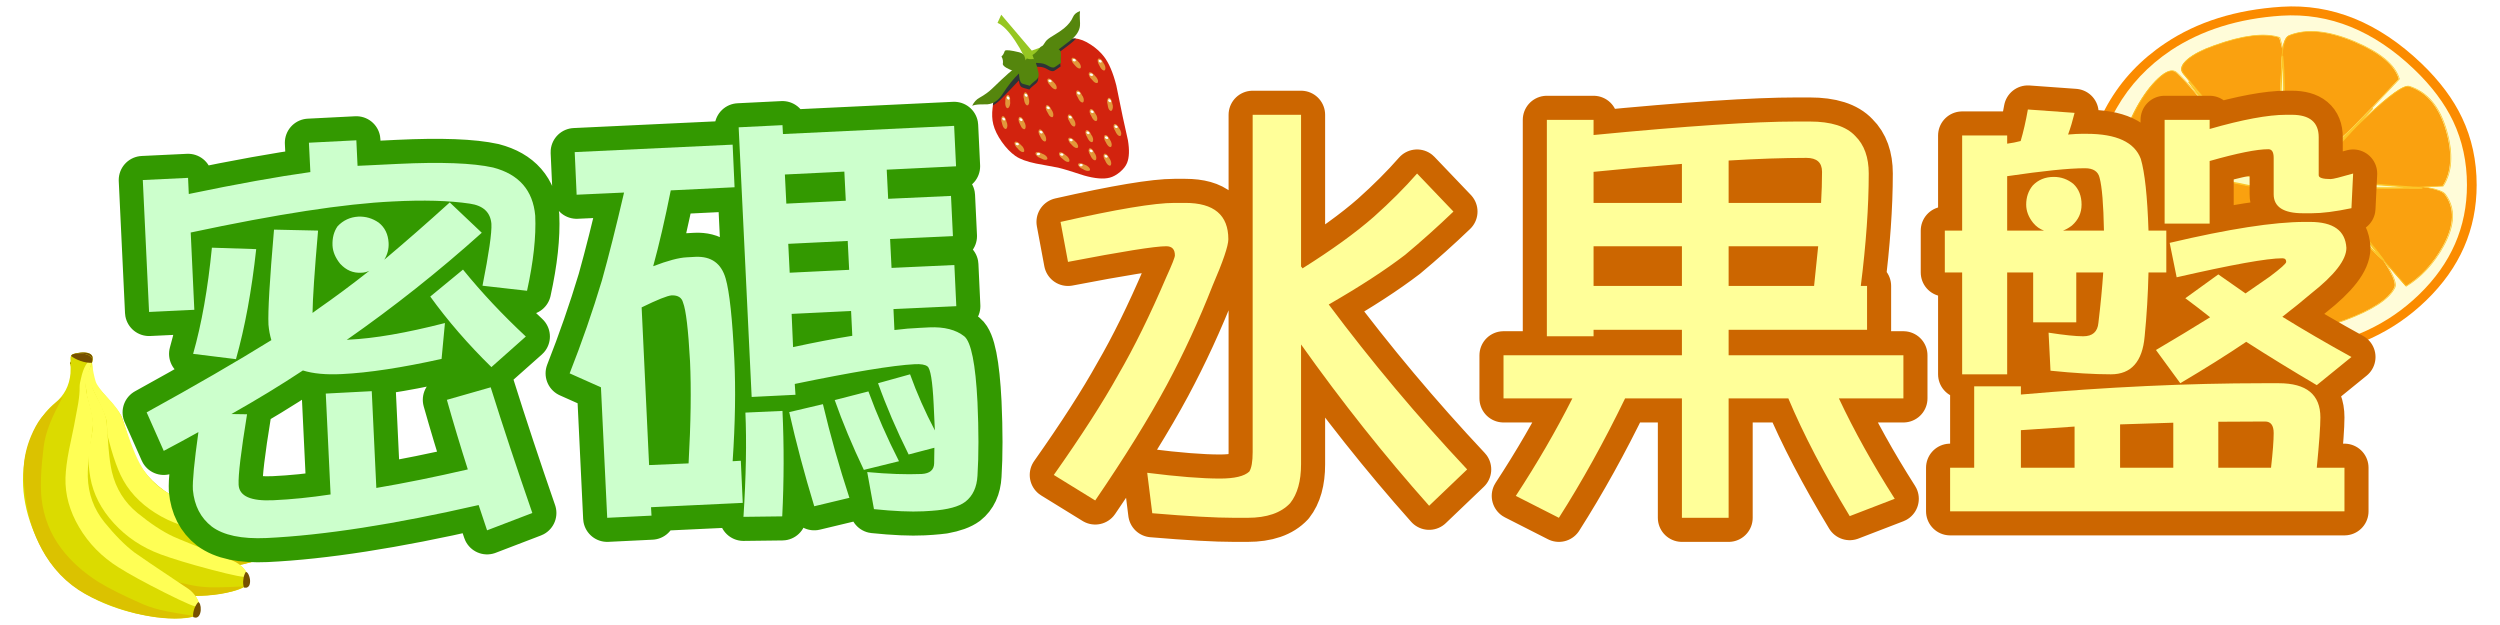 
<svg xmlns="http://www.w3.org/2000/svg" version="1.1" xmlns:xlink="http://www.w3.org/1999/xlink" preserveAspectRatio="none" x="0px" y="0px" width="500px" height="125px" viewBox="0 0 500 125">
<defs>
<filter id="Filter_1" x="-20%" y="-20%" width="140%" height="140%" color-interpolation-filters="sRGB">
<feColorMatrix in="SourceGraphic" type="matrix" values="1 0 0 0 0 0 1 0 0 0 0 0 1 0 0 0 0 0 0.55 0" result="result1"/>
</filter>

<g id="_____0_Layer4_0_MEMBER_0_FILL">
<path fill="#D2230E" stroke="none" d="
M 91.6 45.55
Q 87.95 39.3 83.6 36.85 81.1 35.4 76.75 35.45 73.1 35.5 69.65 36.55 60.25 39.35 41.25 40.65 26.6 41.65 19.7 46.3 15.55 49.1 12 54.7 8.45 60.15 7.4 65.2 6.2 70.9 7.4 78.5 8.6 85.95 11.5 91.25 14.2 96.2 21.9 102.15 26.2 105.45 34.3 111.35 38.5 114.8 47.9 124 56.6 131.8 63.15 133.1 66.6 133.8 71.1 132.7 75.65 131.55 78.2 129.25 82.7 125.25 85.6 115.5 88.25 104.2 89.45 99.55 94.6 79.9 94.95 78.25 97.7 64.95 96.05 56.8 94.9 51.15 91.6 45.55 Z"/>
</g>

<g id="_____0_Layer4_0_MEMBER_1_FILL">
<path fill="#D2230E" stroke="none" d="
M 54.4 53.8
Q 53.7 54.1 53.5 55.4 53.3 56.7 53.7 58.25
L 53.9 59.05
Q 54.35 60.6 55.15 61.4 56 62.25 56.7 61.85 57.4 61.5 57.6 60.2 57.8 58.9 57.35 57.35
L 57.15 56.7
Q 56.75 55.15 55.95 54.3 55.1 53.45 54.4 53.8 Z"/>
</g>

<g id="_____0_Layer4_0_MEMBER_2_MEMBER_0_FILL">
<path fill="#E2973A" stroke="none" d="
M 57.35 57.35
L 56.85 55.55
Q 56.35 54.3 55.6 53.8 54.9 53.25 54.35 53.8 53.8 54.35 53.75 55.6 53.65 56.85 54.15 58.1 54.5 59.8 54.9 60.65 55.45 61.85 56.15 62.25 56.9 62.65 57.4 61.95 57.9 61.3 57.9 59.95 57.85 58.55 57.35 57.35 Z"/>
</g>

<g id="_____0_Layer4_0_MEMBER_2_MEMBER_1_FILL">
<path fill="#FFFFFF" stroke="none" d="
M 56.1 55.05
L 56.1 55
Q 55.35 54.25 54.65 54.65 54.4 54.85 54.45 55.25 54.45 55.65 54.8 56 55.1 56.35 55.5 56.5 55.95 56.6 56.2 56.4 56.45 56.2 56.45 55.8 56.4 55.4 56.1 55.05 Z"/>
</g>

<g id="flash0_ai____1_svg8_path43863_0_Layer0_0_FILL">
<path fill="#2E3436" stroke="none" d="
M 65.95 3.35
Q 69.2 2.65 71.45 1.8
L 70.7 1.35
Q 68.2 -0.05 63.9 0 60.2 0.05 56.75 1.1 47.5 3.8 34.75 4.75 20.7 5.8 16.9 6.65 11.05 7.95 6.8 10.85 3.2 13.25 0 17.85 3.15 17.85 7.45 16.3 19 12.15 23.55 10.35
L 23.55 10.45
Q 22.3 14.15 23.4 15.45 24.15 16.35 27.35 19.1 28.55 18.35 33.3 17.3 35.9 16.7 36.7 13.45 37.85 8.85 38.1 6.9 41.05 8.45 41.05 8.5 43.2 9.9 44.5 11.95 46.5 15.1 48.25 15.05 49.4 15 53.6 14.25 53.95 12.45 55.9 9.25 57.2 7.1 56.3 5.25
L 65.95 3.35 Z"/>
</g>

<g id="_____0_Layer4_0_MEMBER_4_FILL">
<path fill="#96C622" stroke="none" d="
M 40.6 3.9
Q 44.45 8.3 46.05 20.35 46.85 26.35 46.85 31.5
L 35.35 40.8
Q 65.8 34.65 67.35 34.85 68.9 35.05 65.95 32.7
L 53.35 31.3 45.35 0 40.6 3.9 Z"/>
</g>

<g id="_____0_Layer4_0_MEMBER_5_FILL">
<path fill="#55860D" stroke="none" d="
M 41 41.4
Q 42.15 41.1 46 39.4 45.9 38.05 47.05 33.3 47.65 30.7 45.1 28.55 38.3 22.9 36.85 23.3 36.55 23.35 35.5 24.4 34.4 25.45 32.9 25.8 33.15 28.55 31.4 30.95 30.9 33.3 36.6 39.05 39.35 41.8 41 41.4 Z"/>
</g>

<g id="_____0_Layer4_0_MEMBER_6_FILL">
<path fill="#55860D" stroke="none" d="
M 92.55 26.2
Q 93.8 23.25 95 21.5 91.1 21.05 88.85 23.05 85.5 25.95 79.9 27.3 76.8 28.05 70.95 28.55 66.4 28.9 64.7 29.85 60.1 32.35 56.75 34.65 56.6 34.8 50.55 39.25 54.4 39.7 58.35 40.35 63 40.25 80.1 36.7 87.75 35.1 90.55 30.5 91.25 29.4 92.55 26.2 Z"/>
</g>

<g id="_____0_Layer4_0_MEMBER_7_FILL">
<path fill="#55860D" stroke="none" d="
M 46.55 37.85
Q 44.7 37.7 42.6 37.1 40.95 36.6 39.5 36.7 35.4 36.95 17.75 42.7 12.85 44.3 6.95 44.6 3.25 44.75 0 47.35 2.35 47.55 5.2 48.85 6.8 49.6 9.85 51.05 15.5 53.25 22 49.4 31.65 43.65 38.55 41.55 44.05 39.85 46.55 37.85 Z"/>
</g>

<g id="_____0_Layer4_0_MEMBER_8_FILL">
<path fill="#55860D" stroke="none" d="
M 45 35.5
Q 42.9 35.5 42.7 35.55 40.35 36.15 37.7 43.8 36.45 47.5 37.55 48.8 38.35 49.65 41.55 52.4 42.7 51.7 47.45 50.65 50.05 50.05 50.85 46.8 52.95 38.2 52 37.1 51.8 36.9 50.35 36.35 48.95 35.85 47.95 34.65 46.55 35.5 45 35.5 Z"/>
</g>

<g id="_____0_Layer4_0_MEMBER_9_FILL">
<path fill="#55860D" stroke="none" d="
M 59.9 31.7
Q 55.2 34.15 52.45 34.2 52.25 35.65 52.1 37.15 51.95 38.2 51.45 39.3 51.25 39.75 53.75 41 57 42.65 58.65 45.3 60.65 48.45 62.4 48.4 63.6 48.35 67.8 47.6 68.05 46.3 70.3 42.2 71.6 39.9 69.6 37.35 64.45 30.75 59.9 31.7 Z"/>
</g>

<g id="_____0_Layer4_0_MEMBER_10_MEMBER_0_FILL">
<path fill="#E2973A" stroke="none" d="
M 76.8 48.25
Q 76.05 47.7 75.5 48.25 74.95 48.8 74.9 50.05 74.8 51.35 75.3 52.6 75.7 54.3 76.05 55.1 76.6 56.3 77.35 56.7 78.05 57.05 78.55 56.4 79.05 55.75 79.05 54.4 79.05 52.95 78.5 51.8 78.3 50.7 78 50 77.5 48.75 76.8 48.25 Z"/>
</g>

<g id="_____0_Layer4_0_MEMBER_10_MEMBER_1_FILL">
<path fill="#FFFFFF" stroke="none" d="
M 77.25 49.45
Q 76.95 49.1 76.55 49 76.1 48.9 75.85 49.1 75.55 49.35 75.6 49.7 75.6 50.1 75.95 50.45 76.25 50.8 76.65 50.95 77.1 51.05 77.35 50.85 77.65 50.65 77.6 50.25 77.6 49.85 77.25 49.5
L 77.25 49.45 Z"/>
</g>

<g id="_____0_Layer4_0_MEMBER_11_MEMBER_0_FILL">
<path fill="#E2973A" stroke="none" d="
M 84.7 66
Q 84.55 64.85 84.2 64.15 83.7 62.9 83 62.4 82.25 61.85 81.7 62.4 81.15 62.95 81.1 64.2 81 65.5 81.5 66.75 81.9 68.45 82.25 69.3 82.8 70.5 83.55 70.85 84.25 71.2 84.75 70.55 85.25 69.9 85.25 68.55 85.25 67.15 84.7 66 Z"/>
</g>

<g id="_____0_Layer4_0_MEMBER_11_MEMBER_1_FILL">
<path fill="#FFFFFF" stroke="none" d="
M 83.45 63.65
Q 83.15 63.3 82.75 63.15 82.3 63.05 82.05 63.25 81.75 63.5 81.8 63.85 81.8 64.25 82.15 64.6 82.45 64.95 82.85 65.1 83.3 65.2 83.55 65 83.85 64.8 83.8 64.4 83.8 64 83.45 63.65 Z"/>
</g>

<g id="_____0_Layer4_0_MEMBER_12_MEMBER_0_FILL">
<path fill="#E2973A" stroke="none" d="
M 93.8 60.65
Q 93.8 59.35 93.7 58.75 93.5 57.45 92.85 56.8 92.25 56.15 91.6 56.5 90.95 56.9 90.65 58.15 90.3 59.4 90.5 60.7 90.5 62.55 90.7 63.35 90.95 64.6 91.6 65.15 92.25 65.7 92.85 65.15 93.5 64.65 93.8 63.3 94.05 61.9 93.8 60.65 Z"/>
</g>

<g id="_____0_Layer4_0_MEMBER_12_MEMBER_1_FILL">
<path fill="#FFFFFF" stroke="none" d="
M 93.05 58.1
Q 92.85 57.7 92.45 57.5 92.05 57.3 91.75 57.45 91.45 57.6 91.4 58 91.35 58.4 91.55 58.8 92.15 59.8 92.9 59.45 93.2 59.3 93.25 58.9 93.3 58.5 93.05 58.1 Z"/>
</g>

<g id="_____0_Layer4_0_MEMBER_13_MEMBER_0_FILL">
<path fill="#E2973A" stroke="none" d="
M 70.85 73.9
Q 70.9 73.25 70.8 72 70.6 70.65 70 70 69.4 69.35 68.7 69.7 68.05 70.1 67.7 71.35 67.4 72.6 67.6 73.9 67.55 75.35 67.75 76.55 68 77.85 68.65 78.35 69.3 78.9 69.9 78.35 70.55 77.8 70.85 76.5 71.15 75.15 70.85 73.9 Z"/>
</g>

<g id="_____0_Layer4_0_MEMBER_13_MEMBER_1_FILL">
<path fill="#FFFFFF" stroke="none" d="
M 70.15 71.35
L 70.15 71.3
Q 69.95 70.9 69.55 70.7 69.15 70.5 68.85 70.65 68.55 70.8 68.5 71.2 68.45 71.6 68.65 72 69.25 73 70 72.65 70.3 72.55 70.35 72.15 70.4 71.75 70.15 71.35 Z"/>
</g>

<g id="_____0_Layer4_0_MEMBER_14_MEMBER_0_FILL">
<path fill="#E2973A" stroke="none" d="
M 47.7 73.75
Q 47.7 72.45 47.6 71.85 47.4 70.5 46.8 69.85 46.2 69.2 45.55 69.6 44.9 70 44.55 71.2 44.2 72.45 44.4 73.8 44.4 75.6 44.55 76.45 44.85 77.75 45.5 78.25 46.1 78.8 46.7 78.25 47.35 77.7 47.65 76.35 47.95 75 47.7 73.75 Z"/>
</g>

<g id="_____0_Layer4_0_MEMBER_14_MEMBER_1_FILL">
<path fill="#FFFFFF" stroke="none" d="
M 47 71.2
Q 46.4 70.25 45.65 70.5 45.35 70.65 45.3 71.05 45.25 71.45 45.5 71.85 45.7 72.25 46.1 72.45 46.5 72.65 46.8 72.55 47.1 72.4 47.15 72 47.25 71.6 47 71.2 Z"/>
</g>

<g id="_____0_Layer4_0_MEMBER_15_MEMBER_0_FILL">
<path fill="#E2973A" stroke="none" d="
M 37.1 59.65
Q 37.5 58.45 37.55 57.8 37.75 56.5 37.35 55.7 36.95 54.85 36.25 55.05 35.5 55.25 34.8 56.35 34.15 57.45 33.95 58.75 33.4 60.4 33.35 61.35 33.25 62.65 33.7 63.35 34.15 64 34.9 63.7 35.65 63.35 36.3 62.15 37 60.95 37.1 59.65 Z"/>
</g>

<g id="_____0_Layer4_0_MEMBER_15_MEMBER_1_FILL">
<path fill="#FFFFFF" stroke="none" d="
M 37.15 57
Q 37.1 56.55 36.75 56.25 36.45 55.95 36.1 56 35.75 56.05 35.6 56.4 35.45 56.75 35.55 57.2 35.65 57.7 35.95 58 36.25 58.3 36.6 58.25 36.95 58.2 37.1 57.85 37.25 57.5 37.15 57 Z"/>
</g>

<g id="_____0_Layer4_0_MEMBER_16_MEMBER_0_FILL">
<path fill="#E2973A" stroke="none" d="
M 25.55 54.35
Q 26 53.1 25.8 52.25 25.6 51.35 24.85 51.4 24.1 51.45 23.2 52.35 22.3 53.3 21.8 54.55 20.9 56 20.7 56.9 20.3 58.15 20.6 58.95 20.9 59.7 21.7 59.55 22.5 59.35 23.4 58.35 24.35 57.3 24.7 56.1 25.3 55.05 25.55 54.35 Z"/>
</g>

<g id="_____0_Layer4_0_MEMBER_16_MEMBER_1_FILL">
<path fill="#FFFFFF" stroke="none" d="
M 25.35 53.5
Q 25.35 53 25.1 52.65 24.85 52.3 24.5 52.25 23.7 52.25 23.7 53.35 23.7 53.85 23.95 54.2 24.15 54.55 24.5 54.6 24.85 54.6 25.1 54.3 25.35 54 25.35 53.5 Z"/>
</g>

<g id="_____0_Layer4_0_MEMBER_17_MEMBER_0_FILL">
<path fill="#E2973A" stroke="none" d="
M 16.35 67.5
Q 16.6 66.6 16.7 65.6 16.8 64.3 16.35 63.5 15.9 62.75 15.2 62.95 14.5 63.2 13.9 64.35 13.25 65.5 13.15 66.85 12.75 68.55 12.75 69.45 12.75 70.75 13.25 71.4 13.75 72.05 14.45 71.65 15.2 71.25 15.8 70.05 16.35 68.8 16.35 67.5 Z"/>
</g>

<g id="_____0_Layer4_0_MEMBER_17_MEMBER_1_FILL">
<path fill="#FFFFFF" stroke="none" d="
M 16.25 65.7
Q 16.4 65.3 16.25 64.85 16.1 64.4 15.75 64.1 15.45 63.85 15.1 63.9 14.75 64 14.65 64.35 14.5 64.7 14.65 65.15
L 14.65 65.2
Q 14.75 65.65 15.1 65.9 15.4 66.2 15.75 66.1 16.1 66.05 16.25 65.7 Z"/>
</g>

<g id="_____0_Layer4_0_MEMBER_18_MEMBER_0_FILL">
<path fill="#E2973A" stroke="none" d="
M 27.2 72.9
Q 27.3 71.65 27.25 71 27.15 69.7 26.6 69 26 68.25 25.35 68.6 24.65 69 24.25 70.2 23.8 71.4 23.9 72.75 23.8 74.55 23.9 75.4 24.1 76.7 24.7 77.25 25.3 77.8 25.95 77.3 26.6 76.8 27 75.5 27.4 74.2 27.2 72.9 Z"/>
</g>

<g id="_____0_Layer4_0_MEMBER_18_MEMBER_1_FILL">
<path fill="#FFFFFF" stroke="none" d="
M 26.65 70.3
Q 26.45 69.9 26.1 69.65 25.75 69.45 25.4 69.55 25.1 69.65 25 70.05 24.9 70.45 25.1 70.9 25.65 71.9 26.4 71.65 26.7 71.55 26.8 71.15 26.85 70.75 26.65 70.3 Z"/>
</g>

<g id="_____0_Layer4_0_MEMBER_19_MEMBER_0_FILL">
<path fill="#E2973A" stroke="none" d="
M 18.25 86.25
Q 17.8 84.75 17.65 84.45 17.1 83.2 16.35 82.75 15.6 82.25 15.05 82.8 14.5 83.35 14.55 84.65 14.55 85.95 15.1 87.15 15.45 88.8 15.95 89.65 16.55 90.8 17.3 91.15 18.05 91.55 18.5 90.85 18.95 90.1 18.9 88.8 18.85 87.4 18.25 86.25 Z"/>
</g>

<g id="_____0_Layer4_0_MEMBER_19_MEMBER_1_FILL">
<path fill="#FFFFFF" stroke="none" d="
M 17.25 84.75
Q 17.2 84.35 16.85 84
L 16.85 83.95
Q 16.5 83.6 16.1 83.55 15.65 83.45 15.4 83.65 15.15 83.9 15.2 84.25 15.25 84.65 15.6 85
L 15.6 85.05
Q 15.95 85.4 16.35 85.45 16.8 85.55 17.05 85.3 17.3 85.1 17.25 84.75 Z"/>
</g>

<g id="_____0_Layer4_0_MEMBER_20_MEMBER_0_FILL">
<path fill="#E2973A" stroke="none" d="
M 35.95 86.55
Q 35.95 85.25 35.85 84.65 35.65 83.35 35.05 82.65 34.45 82 33.8 82.4 33.15 82.8 32.8 84 32.5 85.25 32.7 86.6 32.6 88.3 32.85 89.25 33.1 90.55 33.75 91.05 34.35 91.6 35 91.05 35.6 90.5 35.9 89.15 36.2 87.8 35.95 86.55 Z"/>
</g>

<g id="_____0_Layer4_0_MEMBER_20_MEMBER_1_FILL">
<path fill="#FFFFFF" stroke="none" d="
M 35.25 84
Q 35.05 83.6 34.65 83.4 34.25 83.2 33.95 83.3 33.65 83.45 33.6 83.85 33.55 84.25 33.75 84.65 33.95 85.1 34.35 85.3 34.75 85.5 35.05 85.35 35.8 85 35.25 84 Z"/>
</g>

<g id="_____0_Layer4_0_MEMBER_21_MEMBER_0_FILL">
<path fill="#E2973A" stroke="none" d="
M 58.45 86.15
Q 58.5 85.5 58.4 84.25 58.15 82.9 57.6 82.25 56.95 81.6 56.3 82 55.65 82.4 55.3 83.6 55 84.85 55.2 86.2 55.15 87.55 55.35 88.85 55.6 90.1 56.25 90.65 56.9 91.2 57.5 90.65 58.15 90.1 58.45 88.75 58.75 87.4 58.45 86.15 Z"/>
</g>

<g id="_____0_Layer4_0_MEMBER_21_MEMBER_1_FILL">
<path fill="#FFFFFF" stroke="none" d="
M 57.75 83.6
Q 57.55 83.2 57.15 83 56.75 82.8 56.45 82.9 56.15 83.05 56.1 83.45 56.05 83.85 56.25 84.25 56.45 84.65 56.85 84.85 57.25 85.05 57.55 84.95 57.9 84.8 57.95 84.4 58 84 57.75 83.6 Z"/>
</g>

<g id="_____0_Layer4_0_MEMBER_22_MEMBER_0_FILL">
<path fill="#E2973A" stroke="none" d="
M 28.75 98
Q 28.3 97.3 27.6 96.5 26.65 95.55 25.8 95.35 24.9 95.2 24.6 95.85 24.3 96.55 24.75 97.75 25.15 99 26.1 99.95 27.3 101.55 27.8 102 28.75 102.9 29.55 102.95 30.4 103 30.6 102.2 30.8 101.4 30.25 100.15 29.7 98.9 28.75 98 Z"/>
</g>

<g id="_____0_Layer4_0_MEMBER_22_MEMBER_1_FILL">
<path fill="#FFFFFF" stroke="none" d="
M 25.25 96.55
Q 25.05 96.85 25.25 97.2 25.45 97.55 25.85 97.75
L 25.9 97.75
Q 26.3 98 26.75 97.9 27.15 97.85 27.35 97.55 27.5 97.25 27.35 96.9 27.15 96.55 26.7 96.35 26.3 96.15 25.85 96.2 25.45 96.25 25.25 96.55 Z"/>
</g>

<g id="_____0_Layer4_0_MEMBER_23_MEMBER_0_FILL">
<path fill="#E2973A" stroke="none" d="
M 42.7 105.9
Q 42.35 104.85 41.9 104.15 41.2 103 40.45 102.6 39.65 102.2 39.2 102.85 38.7 103.45 38.85 104.7 39 106 39.7 107.15 40.25 108.7 40.8 109.55 41.5 110.65 42.3 110.9 43.1 111.15 43.45 110.4 43.85 109.7 43.65 108.35 43.45 106.95 42.7 105.9 Z"/>
</g>

<g id="_____0_Layer4_0_MEMBER_23_MEMBER_1_FILL">
<path fill="#FFFFFF" stroke="none" d="
M 41.45 105.1
Q 41.7 104.85 41.6 104.5 41.45 104.1 41.1 103.8 40.75 103.45 40.3 103.45 39.9 103.4 39.65 103.65 39.4 103.9 39.5 104.25 39.55 104.65 39.95 104.95 40.85 105.7 41.45 105.1 Z"/>
</g>

<g id="_____0_Layer4_0_MEMBER_24_MEMBER_0_FILL">
<path fill="#E2973A" stroke="none" d="
M 52 98.2
Q 51.4 96.95 50.65 96.5 49.9 96.05 49.35 96.6 48.85 97.15 48.9 98.45 48.9 99.75 49.45 100.95 49.9 102.65 50.35 103.45 51 104.6 51.75 104.9 52.5 105.2 52.95 104.55 53.4 103.85 53.3 102.5 53.25 101.1 52.6 100 52.4 99.05 52 98.2 Z"/>
</g>

<g id="_____0_Layer4_0_MEMBER_24_MEMBER_1_FILL">
<path fill="#FFFFFF" stroke="none" d="
M 51.2 97.7
Q 50.85 97.35 50.45 97.3 50 97.2 49.75 97.45 49.5 97.7 49.55 98.05 49.6 98.45 49.95 98.8 50.3 99.15 50.7 99.2 51.15 99.3 51.4 99.05 51.65 98.85 51.6 98.45 51.55 98.05 51.2 97.7 Z"/>
</g>

<g id="_____0_Layer4_0_MEMBER_25_MEMBER_0_FILL">
<path fill="#E2973A" stroke="none" d="
M 72.7 85.5
Q 72.05 84.85 71.4 85.25 70.75 85.65 70.4 86.85 70.1 88.1 70.3 89.45 70.2 91.1 70.45 92.05 70.7 93.35 71.35 93.85 72 94.4 72.6 93.85 73.25 93.3 73.55 92 73.85 90.65 73.55 89.4 73.6 88.75 73.5 87.5 73.3 86.15 72.7 85.5 Z"/>
</g>

<g id="_____0_Layer4_0_MEMBER_25_MEMBER_1_FILL">
<path fill="#FFFFFF" stroke="none" d="
M 72.25 86.2
Q 71.85 86 71.55 86.15 71.25 86.3 71.2 86.7 71.15 87.1 71.35 87.5 71.6 87.9 71.95 88.1 72.35 88.3 72.65 88.15 73 88.05 73.05 87.65 73.1 87.25 72.85 86.85
L 72.85 86.8
Q 72.65 86.4 72.25 86.2 Z"/>
</g>

<g id="_____0_Layer4_0_MEMBER_26_MEMBER_0_FILL">
<path fill="#E2973A" stroke="none" d="
M 87.45 86.4
Q 87.65 85.05 87.25 84.25 86.85 83.45 86.15 83.65 85.4 83.85 84.7 84.9 84.05 86 83.85 87.35 83.35 88.8 83.2 89.9 83.1 91.2 83.55 91.9 84 92.6 84.75 92.25 85.5 91.9 86.2 90.75 86.9 89.55 87 88.25 87.3 87.4 87.45 86.4 Z"/>
</g>

<g id="_____0_Layer4_0_MEMBER_26_MEMBER_1_FILL">
<path fill="#FFFFFF" stroke="none" d="
M 87.05 85.6
Q 86.8 84.45 86 84.55 85.2 84.65 85.4 85.8 85.5 86.25 85.85 86.55 86.15 86.9 86.5 86.85 86.85 86.8 87 86.4 87.15 86.05 87.05 85.6 Z"/>
</g>

<g id="_____0_Layer4_0_MEMBER_27_MEMBER_0_FILL">
<path fill="#E2973A" stroke="none" d="
M 63.8 97.25
Q 63.15 96.6 62.5 96.95 61.85 97.35 61.5 98.6 61.2 99.85 61.4 101.15 61.3 102.6 61.55 103.8 61.8 105.05 62.45 105.6 63.1 106.15 63.7 105.6 64.35 105.05 64.65 103.75 64.95 102.35 64.65 101.1 64.7 100.45 64.6 99.2 64.4 97.9 63.8 97.25 Z"/>
</g>

<g id="_____0_Layer4_0_MEMBER_27_MEMBER_1_FILL">
<path fill="#FFFFFF" stroke="none" d="
M 63.95 98.55
Q 63.75 98.15 63.35 97.95 62.95 97.75 62.65 97.9 62.35 98 62.3 98.4 62.25 98.8 62.45 99.2
L 62.45 99.25
Q 62.7 99.65 63.05 99.85 63.45 100.05 63.8 99.9 64.1 99.75 64.15 99.35 64.2 98.95 63.95 98.55 Z"/>
</g>

<g id="_____0_Layer4_0_MEMBER_28_MEMBER_0_FILL">
<path fill="#E2973A" stroke="none" d="
M 74.65 109.75
Q 74.65 108.45 74.55 107.85 74.35 106.5 73.75 105.85 73.15 105.2 72.5 105.6 71.85 106 71.5 107.2 71.15 108.45 71.35 109.8 71.35 111.6 71.55 112.4 71.8 113.7 72.45 114.25 73.05 114.75 73.7 114.2 74.3 113.65 74.6 112.35 74.9 111 74.65 109.75 Z"/>
</g>

<g id="_____0_Layer4_0_MEMBER_28_MEMBER_1_FILL">
<path fill="#FFFFFF" stroke="none" d="
M 73.95 107.2
L 73.95 107.15
Q 73.75 106.75 73.35 106.55 72.95 106.35 72.65 106.5 71.9 106.85 72.45 107.85 72.65 108.25 73.05 108.45 73.45 108.65 73.75 108.55 74.05 108.4 74.1 108 74.2 107.6 73.95 107.2 Z"/>
</g>

<g id="_____0_Layer4_0_MEMBER_29_MEMBER_0_FILL">
<path fill="#E2973A" stroke="none" d="
M 61.15 113.25
Q 61.2 112.35 61.05 111.35 60.85 110 60.25 109.35 59.7 108.7 59 109.1 58.35 109.5 58 110.7 57.7 111.95 57.9 113.3 57.8 114.95 58.05 115.95 58.3 117.2 58.95 117.75 59.6 118.3 60.2 117.75 60.85 117.2 61.15 115.85 61.45 114.5 61.15 113.25 Z"/>
</g>

<g id="_____0_Layer4_0_MEMBER_29_MEMBER_1_FILL">
<path fill="#FFFFFF" stroke="none" d="
M 60.45 110.7
Q 60.25 110.25 59.85 110.05 59.45 109.85 59.15 110 58.85 110.15 58.8 110.55 58.75 110.95 58.95 111.35 59.15 111.75 59.55 111.95 59.95 112.15 60.25 112.05 61 111.7 60.45 110.7 Z"/>
</g>

<g id="_____0_Layer4_0_MEMBER_30_MEMBER_0_FILL">
<path fill="#E2973A" stroke="none" d="
M 68.7 121.05
Q 68.75 120.15 68.6 119.15 68.4 117.85 67.8 117.2 67.25 116.55 66.55 116.9 65.9 117.3 65.55 118.55 65.25 119.8 65.45 121.1 65.35 122.8 65.6 123.75 65.85 125 66.5 125.55 67.15 126.1 67.75 125.55 68.4 125 68.7 123.7 69 122.3 68.7 121.05 Z"/>
</g>

<g id="_____0_Layer4_0_MEMBER_30_MEMBER_1_FILL">
<path fill="#FFFFFF" stroke="none" d="
M 68 118.5
Q 67.8 118.1 67.4 117.9 67 117.7 66.7 117.85 66.4 117.95 66.35 118.35 66.3 118.75 66.5 119.15
L 66.5 119.2
Q 66.75 119.6 67.1 119.8 67.5 120 67.8 119.85 68.55 119.5 68 118.5 Z"/>
</g>

<g id="_____0_Layer4_0_MEMBER_31_MEMBER_0_FILL">
<path fill="#E2973A" stroke="none" d="
M 50.5 116.2
Q 49.55 115.2 48.7 115.05 47.8 114.85 47.5 115.55 47.25 116.3 47.7 117.45 48.15 118.7 49.05 119.6 49.9 121 50.7 121.7 51.7 122.55 52.5 122.65 53.3 122.7 53.5 121.9 53.7 121.1 53.15 119.85 52.6 118.55 51.7 117.7 50.9 116.6 50.5 116.2 Z"/>
</g>

<g id="_____0_Layer4_0_MEMBER_31_MEMBER_1_FILL">
<path fill="#FFFFFF" stroke="none" d="
M 49.65 116
L 49.6 116
Q 49.2 115.8 48.75 115.9 48.35 115.95 48.15 116.2 47.8 116.95 48.8 117.45 49.8 117.9 50.25 117.2 50.45 116.95 50.25 116.6 50.05 116.25 49.65 116 Z"/>
</g>

<g id="_____0_Layer4_0_MEMBER_32_MEMBER_0_FILL">
<path fill="#E2973A" stroke="none" d="
M 80.65 103.3
Q 80.35 104.55 80.55 105.85 80.45 107.55 80.7 108.5 80.95 109.8 81.6 110.3 82.2 110.85 82.85 110.3 83.5 109.75 83.8 108.45 84.05 107.1 83.8 105.85 83.8 104.55 83.7 103.95 83.5 102.6 82.9 101.95 82.35 101.3 81.65 101.65 81 102.05 80.65 103.3 Z"/>
</g>

<g id="_____0_Layer4_0_MEMBER_32_MEMBER_1_FILL">
<path fill="#FFFFFF" stroke="none" d="
M 83.1 103.25
Q 82.9 102.85 82.5 102.65 82.1 102.45 81.8 102.6 81.5 102.75 81.45 103.15 81.4 103.55 81.6 103.95 81.85 104.35 82.2 104.55 82.6 104.75 82.9 104.6 83.65 104.35 83.1 103.25 Z"/>
</g>

<g id="_____0_Layer3_0_MEMBER_0_MEMBER_0_MEMBER_0_FILL">
<path fill="#DBDB00" stroke="none" d="
M 187.5 89.7
Q 196.55 81.4 199.3 76.25 201.35 72.35 200.6 70.3 199.45 67.1 192.05 64.75 188.45 63.6 178.7 65.65 177.9 65.8 158 70.65 126.8 78.25 110.7 75.5 87.9 71.65 74.25 58.2 69.7 53.7 64.35 46.3 57.4 36.6 55.95 34.85 53.3 31.65 41.5 25.1 29.85 18.65 28.6 16.95 27.35 15.25 24.8 8.7 22.6 3 21.35 2.3 18.45 0.65 13.7 4.4 9.3 7.95 9.1 10.55 9.05 11.7 11.8 14.25 16.4 18.55 17.75 20.05 26.35 29.7 25.35 42.25 24.65 50.9 27.55 61.1 30.95 72.85 38.3 83.3 57 109.85 94.4 119.5 127.35 128.05 163.6 107.1 176.65 99.6 187.5 89.7 Z"/>
</g>

<g id="_____0_Layer3_0_MEMBER_0_MEMBER_1_FILL">
<path fill="#FFFF55" stroke="none" d="
M 174 78.2
Q 197.25 69.95 196.95 68.2 196.5 65.1 190.65 64.35 186.5 63.85 183.85 64.4 143.65 73.4 138.95 74.15 126.75 76.1 109.35 74.7 91.65 73.25 78.3 61.15 73.3 56.6 67 48.85 59.75 39.7 55.85 34.9 52.05 30.25 42.05 25.1 32.4 20.15 30.05 16.85 26.8 12.3 24.25 7.1 22.6 3.75 22.05 3.8 19.85 4.15 21 8.3 22.05 12.3 25.45 17.3 27.9 20.95 29.3 22.25 32.35 25.05 36.85 30.95 39.35 34.2 46 43.55 49.15 48 56 58.1 62.4 67.1 68.05 72.9 80.45 85.5 99.7 89.95 118.85 94.4 138.85 89.35 151.9 86.05 174 78.2 Z"/>
</g>

<g id="_____0_Layer3_0_MEMBER_0_MEMBER_2_FILL">
<path fill="#DBC200" stroke="none" d="
M 178.65 97.15
Q 193.8 85.9 200.15 74.4 189.65 82.4 184.7 85.9 176.35 91.8 169.05 94.85 148.55 103.45 136.95 106.4 118.75 111.1 101.85 109.15 82.65 106.95 67.1 95.1 56.75 87.2 42.05 69.15 37.1 63.25 33 54.2 29.5 46.5 25.9 35.1 24.95 48.6 26.15 56.45 27.15 62.8 30.65 70.7 35.3 81.2 42.7 89.05 49.3 96.05 61.75 104.65 78.85 116.5 97.6 120.5 120.45 125.35 141.5 117.2 162.75 109 178.65 97.15 Z"/>
</g>

<g id="_____0_Layer3_0_MEMBER_0_MEMBER_3_FILL">
<path fill="#765000" stroke="none" d="
M 21.35 2.3
Q 19.15 1.1 15.65 3.1 13.2 4.5 11.15 6.85 9.2 9.15 9.1 10.55 9.1 11 9.3 11.4 12.75 10.9 16.3 9.1 20.5 6.9 22.8 4.2 21.95 2.65 21.35 2.3 Z"/>
</g>

<g id="_____0_Layer3_0_MEMBER_0_MEMBER_4_FILL">
<path fill="#765000" stroke="none" d="
M 201.65 74.4
Q 202.8 72.7 201.4 70.15 200.35 68.4 198.5 67 196.7 65.65 195.5 65.7
L 194.8 65.85
Q 194.95 68.3 196.3 71 197.8 74.05 199.95 75.6 201.25 74.95 201.65 74.4 Z"/>
</g>

<g id="_____0_Layer3_0_MEMBER_1_MEMBER_0_MEMBER_0_FILL">
<path fill="#DBDB00" stroke="none" d="
M 174.45 119.2
Q 177.45 116 177.3 113.8 177.05 110.4 170.5 106.2 167.35 104.2 157.4 103.55 156.55 103.5 136.1 102.95 103.95 102.1 89.15 95.25 68.2 85.5 58.55 68.95 55.3 63.4 52.1 54.85 47.9 43.6 47 41.6 45.3 37.8 35.6 28.4 26.1 19.1 25.35 17.15 24.55 15.15 23.85 8.25 23.2 2.15 22.15 1.15 19.8 -1.2 14.25 1.15 9.05 3.4 8.2 5.9 7.85 7 9.8 10.15 13.15 15.55 14.05 17.35 19.75 28.85 15.5 40.7 12.6 48.85 12.7 59.45 12.9 71.7 17.25 83.7 28.3 114.25 61.9 133.4 91.45 150.25 131.9 139.6 146.5 135.8 159.5 129.1 170.45 123.45 174.45 119.2 Z"/>
</g>

<g id="_____0_Layer3_0_MEMBER_1_MEMBER_1_FILL">
<path fill="#FFFF55" stroke="none" d="
M 174.35 110.8
Q 174.7 107.7 169.25 105.45 165.45 103.9 162.65 103.7 121.35 101.85 116.8 101.35 104.45 100.05 88.05 94.1 71.4 88.05 61.65 72.85 58.05 67.15 54 58 49.4 47.25 46.9 41.6 44.45 36.15 36.15 28.55 28.15 21.25 26.75 17.45 24.8 12.25 23.7 6.55 23 2.8 22.45 2.75 20.25 2.45 20.2 6.8 20.2 10.95 22.15 16.65 23.55 20.75 24.6 22.45 26.8 25.95 29.6 32.8 31.2 36.85 35.1 47.4 37 52.55 40.95 64.05 44.75 74.45 48.7 81.5 57.35 96.9 74.75 106.25 92.1 115.6 112.7 116 126.15 116.25 149.55 114.45 174.15 112.55 174.35 110.8 Z"/>
</g>

<g id="_____0_Layer3_0_MEMBER_1_MEMBER_2_FILL">
<path fill="#DBC200" stroke="none" d="
M 12.6 54.6
Q 11.9 61 13.2 69.55 14.95 80.85 20 90.4 24.5 98.9 34.25 110.45 47.7 126.4 64.7 135.15 85.5 145.85 107.9 143.55 130.6 141.2 149.05 133.95 166.6 127.1 175.75 117.65 163.55 122.6 157.85 124.65 148.15 128.2 140.35 129.2 118.35 132.1 106.35 131.95 87.55 131.7 71.75 125.35 53.85 118.2 41.95 102.65 34.1 92.4 24.6 71.1 21.4 64.05 19.8 54.25 18.4 45.9 17.95 33.95 13.5 46.75 12.6 54.6 Z"/>
</g>

<g id="_____0_Layer3_0_MEMBER_1_MEMBER_3_FILL">
<path fill="#765000" stroke="none" d="
M 22.15 1.15
Q 20.35 -0.65 16.45 0.4 13.75 1.1 11.15 2.85 8.65 4.55 8.2 5.9 8.1 6.2 8.15 6.75 11.75 7.15 15.5 6.35 20.15 5.35 23.1 3.35 22.7 1.7 22.15 1.15 Z"/>
</g>

<g id="_____0_Layer3_0_MEMBER_1_MEMBER_4_FILL">
<path fill="#765000" stroke="none" d="
M 177.2 118.05
Q 178.8 116.65 178.05 113.9 177.55 111.9 176.15 110.1 174.75 108.3 173.6 108 173.25 107.95 172.85 108 172.3 110.45 172.95 113.35 173.55 116.6 175.25 118.75 176.8 118.4 177.2 118.05 Z"/>
</g>

<g id="_____0_Layer3_0_MEMBER_2_MEMBER_0_MEMBER_0_FILL">
<path fill="#DBDB00" stroke="none" d="
M 23.15 10.5
Q 23.75 4.45 22.95 3.2 21.15 0.4 15.2 1.65 9.6 2.75 8.3 5 7.75 6 9 9.5 11.15 15.45 11.7 17.4 14.9 29.9 8.3 40.6 3.75 48 1.7 58.4 -0.6 70.35 1.15 83.05 5.7 115.2 34.6 140.85 60.05 163.4 101.9 161.3 116.9 160.55 131.05 156.7 142.9 153.45 147.7 150.1 151.3 147.55 151.6 145.4 152.05 142 146.5 136.55 143.85 133.95 134.2 131.3 133.45 131.1 113.5 126.3 82.25 118.85 69.15 109.1 50.65 95.25 44.6 77.05 42.6 71 41.2 61.95 39.4 50.05 38.95 47.95 38.05 43.9 30.5 32.65 23.1 21.6 22.75 19.55 22.4 17.45 23.15 10.5 Z"/>
</g>

<g id="_____0_Layer3_0_MEMBER_2_MEMBER_1_FILL">
<path fill="#FFFF55" stroke="none" d="
M 23.35 8.85
Q 23.4 5.05 22.9 4.85 20.8 4.1 19.9 8.35 19.05 12.4 19.8 18.4 19.95 19.4 20.15 21.45 20.45 23.25 20.95 24.6 22.45 28.5 23.75 35.75 24.5 40 26.1 51.2 26.9 56.6 28.4 68.65 30 79.65 32.4 87.35 37.75 104.2 52.8 116.9 67.85 129.65 87.95 134.25 101 137.25 124.3 140.3 148.75 143.5 149.3 141.85 150.3 138.9 145.45 135.6 142.05 133.25 139.35 132.5 99.1 122.1 94.95 120.75 83.1 116.9 68.3 107.75 53.25 98.4 46.85 81.55 44.5 75.2 42.4 65.45 40.15 54 38.85 47.95 37.6 42.05 31.05 32.95 24.7 24.15 24.1 20.15 23.25 14.65 23.35 8.85 Z"/>
</g>

<g id="_____0_Layer3_0_MEMBER_2_MEMBER_2_FILL">
<path fill="#DBC200" stroke="none" d="
M 2.6 53.6
Q 0.6 59.7 0.1 68.35 -0.5 79.75 2.5 90.15 5.15 99.35 12.3 112.7 22.15 131.05 37 143.15 55.15 157.9 77.55 160.2 100.25 162.6 119.8 159.3 138.4 156.2 149.3 148.85 136.35 151.2 130.35 152.05 120.15 153.5 112.3 152.9 90.05 151.15 78.45 148.55 60.1 144.4 45.95 135 29.9 124.25 21.45 106.65 15.85 94.95 10.95 72.15 9.25 64.6 9.7 54.7 10.1 46.3 12.1 34.5 5.1 46.1 2.6 53.6 Z"/>
</g>

<g id="_____0_Layer3_0_MEMBER_2_MEMBER_3_FILL">
<path fill="#765000" stroke="none" d="
M 22.95 3.2
Q 21.55 1.15 17.55 1.3 14.7 1.45 11.85 2.65 9.05 3.75 8.3 5 8.1 5.5 8.1 5.85 11.3 6.95 15.4 6.95 20.05 6.95 23.4 5.55 23.4 3.95 22.95 3.2 Z"/>
</g>

<g id="_____0_Layer3_0_MEMBER_2_MEMBER_4_FILL">
<path fill="#765000" stroke="none" d="
M 148.45 138.8
Q 147.5 141.05 147.4 144.05 147.4 147.55 148.6 149.85 150 149.85 150.65 149.55 152.45 148.5 152.3 145.65 152.2 143.6 151.2 141.5 150.2 139.5 149.15 138.95
L 148.45 138.8 Z"/>
</g>

<g id="_____0_Layer2_0_MEMBER_0_FILL">
<path fill="#FB8B00" stroke="none" d="
M 120.05 35.6
Q 115.8 26.6 107.1 18.25 86.5 -1.45 62.35 0.1 40.5 1.5 25.2 11.75 13.5 19.55 6.85 31.2 0 43.25 0 57.05 0 64.85 4.55 74.05 7.65 80.35 14 89.05 32.15 113.95 62.35 113.95 63.9 113.95 66.05 113.05 68.5 112.05 69.7 111.9 93 109.05 108.6 93.9 124.7 78.3 124.7 57.05 124.7 45.4 120.05 35.6 Z"/>
</g>

<g id="_____0_Layer2_0_MEMBER_1_FILL">
<path fill="#FFFCD9" stroke="none" d="
M 117.2 36.7
Q 113.1 28.1 104.85 20.2 85.4 1.5 62.35 2.95 41.75 4.3 27.05 14 15.95 21.45 9.65 32.5 3.15 43.95 3.15 57.05 3.15 64.45 7.45 73.15 10.4 79.15 16.45 87.45 33.7 111.1 62.35 111.1 63.8 111.1 65.85 110.25 68.15 109.3 69.3 109.15 91.45 106.45 106.3 92.05 121.6 77.25 121.6 57.05 121.6 46 117.2 36.7 Z"/>
</g>

<g id="_____0_Layer2_0_MEMBER_2_FILL">
<path fill="#FAA10F" stroke="none" d="
M 16 32.2
Q 12.65 38.35 11.9 43.25 11 48.95 14.15 50.7 29.8 54.25 36.45 55.55 45.45 57.25 55.3 58.35 56.9 58.3 57.15 57.15
L 57.05 56
Q 49 45.5 43.5 38.45 33.1 25.05 28.65 21.1 26.7 19.4 22.85 23 19.25 26.35 16 32.2 Z"/>
</g>

<g id="_____0_Layer2_0_MEMBER_3_FILL">
<path fill="#FAA10F" stroke="none" d="
M 113.85 76.65
Q 119.45 66.6 114.45 60 112.55 57.55 96.75 56.6 85.05 55.95 72.05 56.25 70.35 56.3 69.55 58 68.8 59.7 70.15 60.6 81.35 67.9 87.85 73.95 92.5 78.3 102 89.4 109.15 85.05 113.85 76.65 Z"/>
</g>

<g id="_____0_Layer2_0_MEMBER_4_FILL">
<path fill="#FAA10F" stroke="none" d="
M 96 82.95
Q 92.85 77.8 87.95 72.55 75.1 58.9 67.55 62.15 65.3 62.75 64.4 64 63.65 65 63.55 66.85 63.3 71.45 60.9 85.5 59.5 93.6 61.55 102.15 68.45 105.35 82.4 100.25 95.75 95.3 98.4 89.75 99.15 88.15 96 82.95 Z"/>
</g>

<g id="_____0_Layer2_0_MEMBER_5_FILL">
<path fill="#FAA10F" stroke="none" d="
M 61.6 9.95
Q 54.4 7.6 40.9 12.45 35.1 14.5 32.3 16.85 29.15 19.5 30.9 21.55 46.7 40.4 56.35 53.45 57.3 54.75 59.15 53.45 60.1 52.85 60.85 51.95 62.75 41.05 63.45 33.65 64.75 19.9 61.6 9.95 Z"/>
</g>

<g id="_____0_Layer2_0_MEMBER_6_FILL">
<path fill="#FAA10F" stroke="none" d="
M 13.75 70.65
Q 17.75 82.45 25.05 85.8 27.5 86.9 39.5 77.75 57.9 63.75 58.15 63.6 59.45 62.75 59.25 61.1 59.05 59.45 57.6 58.9 46.25 54.95 28.7 52.5 11.4 50.15 11.8 52.4 10.15 59.95 13.75 70.65 Z"/>
</g>

<g id="_____0_Layer2_0_MEMBER_7_FILL">
<path fill="#FAA10F" stroke="none" d="
M 114.95 39.9
Q 111.7 28.35 103.05 25.55 100.55 24.7 89.4 35.25 75.5 48.35 70.25 51.55 68.9 52.4 69.55 54.45 69.9 55.45 70.5 56.3 75.9 58.35 89 58.35 94.7 58.3 113.8 57.4 118.05 50.85 114.95 39.9 Z"/>
</g>

<g id="_____0_Layer2_0_MEMBER_8_FILL">
<path fill="#FAA10F" stroke="none" d="
M 99.8 23.2
Q 97.9 16.55 85.6 11.3 72.9 5.95 64.65 9.3 61.8 10.45 62.1 24.2 62.3 32.85 63.95 48.5 64.15 50.25 65.15 51.2 66.25 52.15 67.7 51.45 77.2 46.6 85.4 38.25 90.15 33.5 99.8 23.2 Z"/>
</g>

<g id="_____0_Layer2_0_MEMBER_9_FILL">
<path fill="#FAA10F" stroke="none" d="
M 59.85 63
Q 52.8 66.15 43.8 72.6 33.05 80.25 25.35 88.75 28.45 94.65 38.6 100 50.25 106.1 57.95 102.25 60.35 101 61.05 88.45 62 71.85 63.4 66.15 63.8 64.6 61.85 63.65
L 59.85 63 Z"/>
</g>

<g id="_____0_Layer2_0_MEMBER_10_FILL">
<path fill="#FCFCBE" stroke="none" d="
M 91.25 32.55
Q 84 39.95 81.45 42.45 77.35 46.4 67.9 51.4 63.15 54.1 62.85 40.65 63.3 22.95 62.45 15.8
L 60.8 52.25
Q 58.05 53.95 48.75 43.55 37.45 29.95 32.5 24.05
L 55.5 54.8
Q 46.5 53.2 35.8 52.4 30.95 52.05 15.5 51.3 39.75 54.45 57.45 58.55 57.55 63.8 47.15 71.45 44.25 73.55 37.95 77.8 32.45 81.65 29.6 84.3
L 60.35 62.65
Q 63.5 63.9 61.85 82.95 60.347 100.009 61.05 102.55 60.826 100.014 62.35 83.65 64.3 63.3 65.35 63.2 73.95 61.55 81.1 67.55 83.25 69.35 87.5 73.9 92.05 78.75 94.8 81.15 87.6 72.25 84.25 68.65 78.75 62.85 69.35 57.95
L 107.15 58.05 70.45 55.15 91.25 32.55 Z"/>
</g>

<g id="_____0_Layer1_0_FILL">
<path fill="#CCFFCC" stroke="none" d="
M 0.15 57.3
Q 2.95 47.35 4.35 34.45
L -4.85 34.15
Q -6.1 46.9 -8.75 56.2
L 0.15 57.3
M 51.2 31.05
L 44.55 24.75
Q 37.55 31.1 30.95 36.65 31.95 35 31.85 33.15 31.7 30.45 29.8 28.95 27.85 27.6 25.55 27.7 23 27.85 21.25 29.7 20.1 31.35 20.2 33.7 20.3 35.65 21.8 37.5 23.65 39.5 26.15 39.35 27 39.35 27.85 38.95 22.4 43.25 17.15 46.9 16.65 47.3 16.05 47.7 16.1 43.25 17.2 30.6
L 8.05 30.4
Q 6.7 46 6.9 50.15 7.05 51.85 7.5 53.35 -3.4 60.1 -18.4 68.35
L -14.85 76.35
Q -11.15 74.4 -7.65 72.45 -8.95 81.75 -8.8 84.45 -8.35 89.35 -4.9 92.05 -1.25 94.8 6.5 94.45 24.35 93.6 50.55 87.6 51.45 90.25 52.3 92.85
L 61.7 89.25
Q 56.9 75.4 53.05 63.15
L 43.95 65.75
Q 46 73 48.3 80.2 38.15 82.55 29.3 84.05
L 28.35 63.95 18.8 64.45 19.8 85.4
Q 13.5 86.35 7.95 86.6 0.9 86.95 0.7 83.4 0.55 80.4 2.45 68.75
L -0.8 68.7
Q 7.25 64.15 14.05 59.65 17.25 60.65 22.15 60.4 30.45 60 42.85 57.25
L 43.55 49.8
Q 31.45 52.9 23.6 53.25 23.35 53.3 23.15 53.3 37.9 43 51.2 31.05
M 47.3 38.7
L 40.5 44.3
Q 45.95 51.85 53.2 58.95
L 60.35 52.6
Q 53.1 45.85 47.3 38.7
M 48.7 25
Q 52.9 25.6 53.2 29.2 53.35 31.95 51.35 42.05
L 60.6 43.1
Q 62.6 34 62.3 27.5 61.6 19.6 53.55 17.5 47.25 16.1 33.75 16.75
L 27.6 17.05
Q 26.65 17.1 25.4 17.15
L 25.15 11.85 15.3 12.35 15.6 18.45
Q 5.5 19.85 -9.65 23
L -9.8 19.65 -19.2 20.1 -17.9 47.5 -8.5 47.05 -9.25 31
Q 17.7 25.25 32.75 24.55 42.3 24.05 48.7 25
M 131.5 64
L 124.5 65.8
Q 126.95 72.75 130.55 80.3
L 137.85 78.5
Q 134.15 71.25 131.5 64
M 115.05 68.3
Q 117.2 77.85 120.25 87.85
L 127.55 86.1
Q 124.35 76.35 122.05 66.65
L 115.05 68.3
M 113.65 68.05
L 105.95 68.4
Q 106.35 77.45 105.55 90.05
L 113.6 89.95
Q 114.15 78.8 113.65 68.05
M 103.7 21.6
L 103.3 12.75 70.5 14.3 70.9 23.15 80.75 22.7
Q 78.25 33.45 76.15 40.95 73.25 50.6 69.45 60.25
L 75.95 63.15 77.25 90.25 86.45 89.8 86.35 88.05 105.4 87.15 105 78.4 103.3 78.5
Q 104.1 66.65 103.65 57.35 103.05 44.7 101.85 40.55 100.5 35.85 95.6 36.05
L 93.8 36.15
Q 91.35 36.25 86.8 38 88.65 31.25 90.45 22.25
L 103.7 21.6
M 84.4 46.55
Q 89.3 44.15 90.65 44.05 92.6 44 93 45.55 93.9 47.8 94.45 57.75 94.85 66.4 94.15 78.95
L 85.95 79.3 84.4 46.55
M 149.7 17.25
L 149.3 8.85 113.75 10.55 113.65 8.7 104.55 9.15 107.25 65.15 116.35 64.7 116.2 62.45
Q 134.35 58.7 141.1 58.35 143.05 58.25 143.75 58.8 144.7 59.45 145.05 66.7 145.2 69.7 145.3 72.1 142.25 66.3 140.15 60.45
L 133.5 62.3
Q 136.05 69.45 139.85 77.1
L 145.2 75.7
Q 145.2 77.55 145.15 78.95 145.1 81 142.55 81.15 137.7 81.35 131.25 80.75
L 132.65 88.45
Q 138.95 89.1 142.95 88.9
L 144.6 88.8
Q 145.95 88.7 147.1 88.55 150.15 88 151.65 86.9 153.95 85.1 154.15 81.5 154.55 75.15 154.15 66.25 153.55 54.3 151.4 52.55 149.1 50.75 145.3 50.7 144.75 50.65 144.15 50.7
L 142.2 50.8
Q 139.7 50.9 136.9 51.25
L 136.7 46.9 149.75 46.3 149.35 37.75 136.3 38.35 136 32.35 149.05 31.75 148.65 23.4 135.6 24 135.3 17.95 149.7 17.25
M 126.5 18.35
L 126.8 24.4 114.45 25 114.15 18.95 126.5 18.35
M 127.2 32.75
L 127.5 38.75 115.15 39.35 114.85 33.35 127.2 32.75
M 115.55 47.9
L 127.9 47.3 128.15 52.45
Q 122.5 53.35 115.85 54.8
L 115.55 47.9 Z"/>

<path fill="#FFFF99" stroke="none" d="
M 202.95 42.1
Q 206.25 34.45 206.25 32.4 206.25 24.85 197.3 24.85
L 195.05 24.85
Q 188.85 24.85 171.4 28.8
L 172.95 37.1
Q 189.85 33.85 193.35 33.85 195.15 33.85 195.15 35.75 195.15 36.35 193.35 40.3 188.3 52.1 183.35 60.6 178.6 69.15 170 81.35
L 178.6 86.65
Q 187.85 73.1 193.5 62.6 198.75 52.8 202.95 42.1
M 253 26.65
L 245.45 18.75
Q 241.6 23.15 236.45 27.75 230.8 32.7 221.65 38.45 221.55 38.25 221.35 38.05
L 221.35 6.55 211.3 6.55 211.3 76.6
Q 211.3 79.55 210.6 80.65 209.05 82.1 204.5 82.1 198.9 82.1 189.4 80.9
L 190.45 89.3
Q 201.7 90.25 207.45 90.25
L 210.25 90.25
Q 216.25 90.25 219.1 87.2 221.35 84.35 221.35 79.15
L 221.35 54.25
Q 234.1 72.2 247.95 87.75
L 255.85 80.2
Q 240.4 63.75 227.1 45.95 236.75 40.4 242.95 35.65 248.05 31.4 253 26.65
M 327 7.95
L 324.25 7.95
Q 311.05 7.95 282.1 10.75
L 282.1 7.6 272.4 7.6 272.4 52.55 282.1 52.55 282.1 51.2 300.45 51.2 300.45 56.5 263.4 56.5 263.4 65.45 277.7 65.45
Q 272.6 75.55 265.95 85.7
L 274.9 90.25
Q 282.1 78.95 288.65 65.45
L 300.45 65.45 300.45 90.25 310.15 90.25 310.15 65.45 322.55 65.45
Q 327.2 76.5 335.3 89.9
L 344.65 86.3
Q 337.8 75.55 333.05 65.45
L 346.45 65.45 346.45 56.5 310.15 56.5 310.15 51.2 338.9 51.2 338.9 42.1 337.6 42.1
Q 339.25 29 339.25 18.75 339.25 13.7 336.45 10.95 333.65 7.95 327 7.95
M 326.3 15.5
Q 329.55 15.5 329.55 18.4 329.55 21.45 329.35 24.85
L 310.15 24.85 310.15 16.05
Q 319.2 15.5 326.3 15.5
M 328.75 33.85
Q 328.35 37.8 327.9 42.1
L 310.15 42.1 310.15 33.85 328.75 33.85
M 300.45 33.85
L 300.45 42.1 282.1 42.1 282.1 33.85 300.45 33.85
M 300.45 16.75
L 300.45 24.85 282.1 24.85 282.1 18.4
Q 292 17.4 300.45 16.75
M 384.5 10.5
L 383.45 10.5
Q 382.45 10.5 380.65 10.65 381.4 8.6 382 6.15
L 372.3 5.45
Q 371.65 9.15 370.8 12 369.5 12.35 368 12.55
L 368 10.85 358.65 10.85 358.65 30.6 355.05 30.6 355.05 39.3 358.65 39.3 358.65 60.45 368 60.45 368 39.3 373.4 39.3 373.4 49.65 382.35 49.65 382.35 39.3 387.95 39.3
Q 387.65 43.9 386.95 49.75 386.7 52.55 383.8 52.55 381.45 52.55 376.6 51.8
L 377 59.7
Q 384.35 60.45 389.55 60.45 395.85 60.45 396.55 52.6 397.2 46.05 397.35 39.3
L 401.05 39.3 401.05 30.6 397.35 30.6
Q 397 19.9 395.75 15.7 393.8 10.5 384.5 10.5
M 381.75 20.9
Q 379.95 19.45 377.7 19.45 375 19.45 373.3 21.25 371.95 22.9 371.95 25.2 371.95 27.2 373.4 29 374.35 30.15 375.65 30.6
L 368 30.6 368 19.3
Q 379.2 17.65 384.15 17.65 386.75 17.65 387.2 19.65 387.95 22.45 388.1 30.6
L 379.6 30.6
Q 380.55 30.25 381.45 29.55 383.45 27.8 383.45 25.2 383.45 22.5 381.75 20.9
M 424.4 62.3
L 421.2 62.3
Q 397.75 62.3 370.85 64.65
L 370.85 62.95 361.15 62.95 361.15 79.85 356.15 79.85 356.15 88.9 438.05 88.9 438.05 79.85 432.3 79.85
Q 433.05 72.2 433.05 69.4 433.05 62.3 424.4 62.3
M 421.55 70.25
Q 423.35 70.25 423.35 72.65 423.35 75 422.8 79.85
L 411.85 79.85 411.85 70.3
Q 416.8 70.25 421.55 70.25
M 391.45 70.85
Q 397.1 70.7 402.5 70.5
L 402.5 79.85 391.45 79.85 391.45 70.85
M 370.85 72.05
Q 376.55 71.65 382 71.3
L 382 79.85 370.85 79.85 370.85 72.05
M 422.55 40.15
Q 420.1 41.85 417.5 43.65 414.6 41.65 411.85 39.7
L 405 44.65
Q 407.5 46.5 410.15 48.6 404.85 51.9 398.9 55.4
L 403.95 62.3
Q 411.65 57.75 417.65 53.7 424.5 58.1 432.3 62.7
L 439.5 56.85
Q 431.95 52.7 425.15 48.5 428.45 45.95 431.15 43.65 438.45 37.9 438.45 34.2 438.15 28.8 430.9 28.8
L 429.8 28.8
Q 420.2 28.8 401.75 33.15
L 403.2 40.3
Q 420.45 36.35 425.15 36.35 425.95 36.35 425.95 37.1 425.95 37.6 422.55 40.15
M 427.1 6.55
L 425.95 6.55
Q 420.3 6.55 410.05 9.5
L 410.05 7.6 400.7 7.6 400.7 29.15 410.05 29.15 410.05 16.15
Q 418.65 13.7 422.25 13.7 423.35 13.7 423.35 15.5
L 423.35 23.05
Q 423.35 27 429.45 27
L 431.25 27
Q 434.5 27 439.5 25.95
L 439.85 18.75
Q 435.9 19.9 435.2 19.9 432.7 19.9 432.7 19.1
L 432.7 11.2
Q 432.7 6.55 427.1 6.55 Z"/>
</g>

<g id="_____0_Layer0_0_FILL">
<path fill="#CCFFCC" stroke="none" d="
M 0.15 57.3
Q 2.95 47.35 4.35 34.45
L -4.85 34.15
Q -6.1 46.9 -8.75 56.2
L 0.15 57.3
M 51.2 31.05
L 44.55 24.75
Q 37.55 31.1 30.95 36.65 31.95 35 31.85 33.15 31.7 30.45 29.8 28.95 27.85 27.6 25.55 27.7 23 27.85 21.25 29.7 20.1 31.35 20.2 33.7 20.3 35.65 21.8 37.5 23.65 39.5 26.15 39.35 27 39.35 27.85 38.95 22.4 43.25 17.15 46.9 16.65 47.3 16.05 47.7 16.1 43.25 17.2 30.6
L 8.05 30.4
Q 6.7 46 6.9 50.15 7.05 51.85 7.5 53.35 -3.4 60.1 -18.4 68.35
L -14.85 76.35
Q -11.15 74.4 -7.65 72.45 -8.95 81.75 -8.8 84.45 -8.35 89.35 -4.9 92.05 -1.25 94.8 6.5 94.45 24.35 93.6 50.55 87.6 51.45 90.25 52.3 92.85
L 61.7 89.25
Q 56.9 75.4 53.05 63.15
L 43.95 65.75
Q 46 73 48.3 80.2 38.15 82.55 29.3 84.05
L 28.35 63.95 18.8 64.45 19.8 85.4
Q 13.5 86.35 7.95 86.6 0.9 86.95 0.7 83.4 0.55 80.4 2.45 68.75
L -0.8 68.7
Q 7.25 64.15 14.05 59.65 17.25 60.65 22.15 60.4 30.45 60 42.85 57.25
L 43.55 49.8
Q 31.45 52.9 23.6 53.25 23.35 53.3 23.15 53.3 37.9 43 51.2 31.05
M 51.35 42.05
L 60.6 43.1
Q 62.6 34 62.3 27.5 61.6 19.6 53.55 17.5 47.25 16.1 33.75 16.75
L 27.6 17.05
Q 26.65 17.1 25.4 17.15
L 25.15 11.85 15.3 12.35 15.6 18.45
Q 5.5 19.85 -9.65 23
L -9.8 19.65 -19.2 20.1 -17.9 47.5 -8.5 47.05 -9.25 31
Q 17.7 25.25 32.75 24.55 42.3 24.05 48.7 25 52.9 25.6 53.2 29.2 53.35 31.95 51.35 42.05
M 47.3 38.7
L 40.5 44.3
Q 45.95 51.85 53.2 58.95
L 60.35 52.6
Q 53.1 45.85 47.3 38.7
M 131.5 64
L 124.5 65.8
Q 126.95 72.75 130.55 80.3
L 137.85 78.5
Q 134.15 71.25 131.5 64
M 115.05 68.3
Q 117.2 77.85 120.25 87.85
L 127.55 86.1
Q 124.35 76.35 122.05 66.65
L 115.05 68.3
M 113.65 68.05
L 105.95 68.4
Q 106.35 77.45 105.55 90.05
L 113.6 89.95
Q 114.15 78.8 113.65 68.05
M 103.7 21.6
L 103.3 12.75 70.5 14.3 70.9 23.15 80.75 22.7
Q 78.25 33.45 76.15 40.95 73.25 50.6 69.45 60.25
L 75.95 63.15 77.25 90.25 86.45 89.8 86.35 88.05 105.4 87.15 105 78.4 103.3 78.5
Q 104.1 66.65 103.65 57.35 103.05 44.7 101.85 40.55 100.5 35.85 95.6 36.05
L 93.8 36.15
Q 91.35 36.25 86.8 38 88.65 31.25 90.45 22.25
L 103.7 21.6
M 84.4 46.55
Q 89.3 44.15 90.65 44.05 92.6 44 93 45.55 93.9 47.8 94.45 57.75 94.85 66.4 94.15 78.95
L 85.95 79.3 84.4 46.55
M 149.7 17.25
L 149.3 8.85 113.75 10.55 113.65 8.7 104.55 9.15 107.25 65.15 116.35 64.7 116.2 62.45
Q 134.35 58.7 141.1 58.35 143.05 58.25 143.75 58.8 144.7 59.45 145.05 66.7 145.2 69.7 145.3 72.1 142.25 66.3 140.15 60.45
L 133.5 62.3
Q 136.05 69.45 139.85 77.1
L 145.2 75.7
Q 145.2 77.55 145.15 78.95 145.1 81 142.55 81.15 137.7 81.35 131.25 80.75
L 132.65 88.45
Q 138.95 89.1 142.95 88.9
L 144.6 88.8
Q 149.65 88.45 151.65 86.9 153.95 85.1 154.15 81.5 154.55 75.15 154.15 66.25 153.55 54.3 151.4 52.55 148.8 50.5 144.15 50.7
L 142.2 50.8
Q 139.7 50.9 136.9 51.25
L 136.7 46.9 149.75 46.3 149.35 37.75 136.3 38.35 136 32.35 149.05 31.75 148.65 23.4 135.6 24 135.3 17.95 149.7 17.25
M 126.5 18.35
L 126.8 24.4 114.45 25 114.15 18.95 126.5 18.35
M 127.2 32.75
L 127.5 38.75 115.15 39.35 114.85 33.35 127.2 32.75
M 115.55 47.9
L 127.9 47.3 128.15 52.45
Q 122.5 53.35 115.85 54.8
L 115.55 47.9 Z"/>

<path fill="#FFFF99" stroke="none" d="
M 202.95 42.1
Q 206.25 34.45 206.25 32.4 206.25 24.85 197.3 24.85
L 195.05 24.85
Q 188.85 24.85 171.4 28.8
L 172.95 37.1
Q 189.85 33.85 193.35 33.85 195.15 33.85 195.15 35.75 195.15 36.35 193.35 40.3 188.3 52.1 183.35 60.6 178.6 69.15 170 81.35
L 178.6 86.65
Q 187.85 73.1 193.5 62.6 198.75 52.8 202.95 42.1
M 253 26.65
L 245.45 18.75
Q 241.6 23.15 236.45 27.75 230.8 32.7 221.65 38.45 221.55 38.25 221.35 38.05
L 221.35 6.55 211.3 6.55 211.3 76.6
Q 211.3 79.55 210.6 80.65 209.05 82.1 204.5 82.1 198.9 82.1 189.4 80.9
L 190.45 89.3
Q 201.7 90.25 207.45 90.25
L 210.25 90.25
Q 216.25 90.25 219.1 87.2 221.35 84.35 221.35 79.15
L 221.35 54.25
Q 234.1 72.2 247.95 87.75
L 255.85 80.2
Q 240.4 63.75 227.1 45.95 236.75 40.4 242.95 35.65 248.05 31.4 253 26.65
M 327 7.95
L 324.25 7.95
Q 311.05 7.95 282.1 10.75
L 282.1 7.6 272.4 7.6 272.4 52.55 282.1 52.55 282.1 51.2 300.45 51.2 300.45 56.5 263.4 56.5 263.4 65.45 277.7 65.45
Q 272.6 75.55 265.95 85.7
L 274.9 90.25
Q 282.1 78.95 288.65 65.45
L 300.45 65.45 300.45 90.25 310.15 90.25 310.15 65.45 322.55 65.45
Q 327.2 76.5 335.3 89.9
L 344.65 86.3
Q 337.8 75.55 333.05 65.45
L 346.45 65.45 346.45 56.5 310.15 56.5 310.15 51.2 338.9 51.2 338.9 42.1 337.6 42.1
Q 339.25 29 339.25 18.75 339.25 13.7 336.45 10.95 333.65 7.95 327 7.95
M 326.3 15.5
Q 329.55 15.5 329.55 18.4 329.55 21.45 329.35 24.85
L 310.15 24.85 310.15 16.05
Q 319.2 15.5 326.3 15.5
M 328.75 33.85
Q 328.35 37.8 327.9 42.1
L 310.15 42.1 310.15 33.85 328.75 33.85
M 300.45 16.75
L 300.45 24.85 282.1 24.85 282.1 18.4
Q 292 17.4 300.45 16.75
M 300.45 33.85
L 300.45 42.1 282.1 42.1 282.1 33.85 300.45 33.85
M 384.5 10.5
L 383.45 10.5
Q 382.45 10.5 380.65 10.65 381.4 8.6 382 6.15
L 372.3 5.45
Q 371.65 9.15 370.8 12 369.5 12.35 368 12.55
L 368 10.85 358.65 10.85 358.65 30.6 355.05 30.6 355.05 39.3 358.65 39.3 358.65 60.45 368 60.45 368 39.3 373.4 39.3 373.4 49.65 382.35 49.65 382.35 39.3 387.95 39.3
Q 387.65 43.9 386.95 49.75 386.7 52.55 383.8 52.55 381.45 52.55 376.6 51.8
L 377 59.7
Q 384.35 60.45 389.55 60.45 395.85 60.45 396.55 52.6 397.2 46.05 397.35 39.3
L 401.05 39.3 401.05 30.6 397.35 30.6
Q 397 19.9 395.75 15.7 393.8 10.5 384.5 10.5
M 381.75 20.9
Q 379.95 19.45 377.7 19.45 375 19.45 373.3 21.25 371.95 22.9 371.95 25.2 371.95 27.2 373.4 29 374.35 30.15 375.65 30.6
L 368 30.6 368 19.3
Q 379.2 17.65 384.15 17.65 386.75 17.65 387.2 19.65 387.95 22.45 388.1 30.6
L 379.6 30.6
Q 380.55 30.25 381.45 29.55 383.45 27.8 383.45 25.2 383.45 22.5 381.75 20.9
M 424.4 62.3
L 421.2 62.3
Q 397.75 62.3 370.85 64.65
L 370.85 62.95 361.15 62.95 361.15 79.85 356.15 79.85 356.15 88.9 438.05 88.9 438.05 79.85 432.3 79.85
Q 433.05 72.2 433.05 69.4 433.05 62.3 424.4 62.3
M 421.55 70.25
Q 423.35 70.25 423.35 72.65 423.35 75 422.8 79.85
L 411.85 79.85 411.85 70.3
Q 416.8 70.25 421.55 70.25
M 391.45 70.85
Q 397.1 70.7 402.5 70.5
L 402.5 79.85 391.45 79.85 391.45 70.85
M 370.85 72.05
Q 376.55 71.65 382 71.3
L 382 79.85 370.85 79.85 370.85 72.05
M 422.55 40.15
Q 420.1 41.85 417.5 43.65 414.6 41.65 411.85 39.7
L 405 44.65
Q 407.5 46.5 410.15 48.6 404.85 51.9 398.9 55.4
L 403.95 62.3
Q 411.65 57.75 417.65 53.7 424.5 58.1 432.3 62.7
L 439.5 56.85
Q 431.95 52.7 425.15 48.5 428.45 45.95 431.15 43.65 438.45 37.9 438.45 34.2 438.15 28.8 430.9 28.8
L 429.8 28.8
Q 420.2 28.8 401.75 33.15
L 403.2 40.3
Q 420.45 36.35 425.15 36.35 425.95 36.35 425.95 37.1 425.95 37.6 422.55 40.15
M 427.1 6.55
L 425.95 6.55
Q 420.3 6.55 410.05 9.5
L 410.05 7.6 400.7 7.6 400.7 29.15 410.05 29.15 410.05 16.15
Q 418.65 13.7 422.25 13.7 423.35 13.7 423.35 15.5
L 423.35 23.05
Q 423.35 27 429.45 27
L 431.25 27
Q 434.5 27 439.5 25.95
L 439.85 18.75
Q 435.9 19.9 435.2 19.9 432.7 19.9 432.7 19.1
L 432.7 11.2
Q 432.7 6.55 427.1 6.55 Z"/>
</g>

<path id="_____0_Layer2_0_MEMBER_2_1_STROKES" stroke="#FCC627" stroke-width="0.15" stroke-linejoin="miter" stroke-linecap="butt" stroke-miterlimit="4" fill="none" d="
M 393.652 17.022
Q 403.83 19.331 408.155 20.177 414.008 21.282 420.414 21.998 421.455 21.965 421.617 21.217
L 421.552 20.469
Q 416.317 13.641 412.74 9.056 405.976 0.341 403.082 -2.228 401.814 -3.333 399.31 -0.992 396.969 1.187 394.856 4.991 392.677 8.991 392.189 12.177 391.604 15.884 393.652 17.022 Z"/>

<path id="_____0_Layer2_0_MEMBER_3_1_STROKES" stroke="#FCC627" stroke-width="0.15" stroke-linejoin="miter" stroke-linecap="butt" stroke-miterlimit="4" fill="none" d="
M 458.882 23.071
Q 457.646 21.477 447.371 20.86 439.762 20.437 431.307 20.632 430.202 20.664 429.681 21.77 429.194 22.876 430.072 23.461 437.356 28.208 441.583 32.143 444.607 34.972 450.785 42.191 455.435 39.362 458.492 33.899 462.134 27.363 458.882 23.071 Z"/>

<path id="_____0_Layer2_0_MEMBER_4_1_STROKES" stroke="#FCC627" stroke-width="0.15" stroke-linejoin="miter" stroke-linecap="butt" stroke-miterlimit="4" fill="none" d="
M 448.444 42.418
Q 448.932 41.378 446.883 37.996 444.835 34.647 441.648 31.233 433.291 22.355 428.381 24.469 426.918 24.859 426.332 25.672 425.844 26.322 425.779 27.526 425.617 30.517 424.056 39.654 423.146 44.922 424.479 50.483 428.966 52.564 438.038 49.247 446.721 46.028 448.444 42.418 Z"/>

<path id="_____0_Layer2_0_MEMBER_5_1_STROKES" stroke="#FCC627" stroke-width="0.15" stroke-linejoin="miter" stroke-linecap="butt" stroke-miterlimit="4" fill="none" d="
M 404.546 -1.935
Q 414.821 10.324 421.097 18.811 421.715 19.656 422.918 18.811 423.536 18.421 424.023 17.835 425.259 10.747 425.714 5.934 426.56 -3.008 424.511 -9.479 419.829 -11.007 411.049 -7.853 407.277 -6.52 405.456 -4.992 403.408 -3.268 404.546 -1.935 Z"/>

<path id="_____0_Layer2_0_MEMBER_6_1_STROKES" stroke="#FCC627" stroke-width="0.3" stroke-linejoin="miter" stroke-linecap="butt" stroke-miterlimit="4" fill="none" d="
M 400.741 39.85
Q 402.334 40.565 410.139 34.614 422.105 25.509 422.268 25.412 423.113 24.859 422.983 23.786 422.853 22.713 421.91 22.355 414.528 19.786 403.115 18.193 391.864 16.665 392.124 18.128 391.051 23.038 393.392 29.997 395.994 37.671 400.741 39.85 Z"/>

<path id="_____0_Layer2_0_MEMBER_7_1_STROKES" stroke="#FCC627" stroke-width="0.15" stroke-linejoin="miter" stroke-linecap="butt" stroke-miterlimit="4" fill="none" d="
M 451.468 0.666
Q 449.842 0.114 442.591 6.975 433.551 15.494 430.137 17.575 429.259 18.128 429.681 19.461 429.909 20.112 430.299 20.664 433.811 21.998 442.331 21.998 446.038 21.965 458.459 21.38 461.223 17.12 459.207 9.999 457.094 2.487 451.468 0.666 Z"/>

<path id="_____0_Layer2_0_MEMBER_8_1_STROKES" stroke="#FCC627" stroke-width="0.15" stroke-linejoin="miter" stroke-linecap="butt" stroke-miterlimit="4" fill="none" d="
M 426.495 -9.902
Q 424.641 -9.154 424.836 -0.212 424.966 5.414 426.04 15.592 426.17 16.73 426.82 17.348 427.535 17.965 428.478 17.51 434.657 14.356 439.989 8.926 443.079 5.837 449.354 -0.862 448.119 -5.187 440.12 -8.601 431.86 -12.08 426.495 -9.902 Z"/>

<path id="_____0_Layer2_0_MEMBER_9_1_STROKES" stroke="#FCC627" stroke-width="0.15" stroke-linejoin="miter" stroke-linecap="butt" stroke-miterlimit="4" fill="none" d="
M 422.137 50.548
Q 423.698 49.735 424.154 41.573 424.771 30.777 425.682 27.07 425.942 26.062 424.674 25.444
L 423.373 25.022
Q 418.788 27.07 412.935 31.265 405.944 36.24 400.936 41.768 402.952 45.605 409.553 49.084 417.13 53.052 422.137 50.548 Z"/>

<path id="_____0_Layer2_0_MEMBER_10_1_STROKES" stroke="#FCC627" stroke-width="0.3" stroke-linejoin="miter" stroke-linecap="butt" stroke-miterlimit="4" fill="none" d="
M 424.17 50.759
Q 423.697 49.09 424.674 37.996 425.747 25.607 423.698 24.794
L 403.7 38.874
Q 405.554 37.151 409.131 34.647 413.228 31.883 415.114 30.517 421.877 25.542 421.812 22.128 410.301 19.461 394.53 17.413 404.578 17.9 407.732 18.128 414.691 18.648 420.544 19.689
L 405.586 -0.309
Q 408.805 3.528 416.154 12.373 422.203 19.136 423.991 18.031
L 425.064 -5.675
Q 425.617 -1.025 425.324 10.487 425.519 19.234 428.608 17.478 434.754 14.226 437.421 11.657 439.079 10.031 443.794 5.219
L 430.267 19.917 454.134 21.803 429.551 21.737
Q 435.665 24.924 439.242 28.696 441.42 31.037 446.103 36.825 444.314 35.265 441.355 32.11 438.591 29.151 437.193 27.981 432.543 24.079 426.95 25.152 426.267 25.217 424.999 38.451 424.008 49.094 424.17 50.759 Z
M 424.17 50.759
Q 424.207 51.171 424.316 51.036"/>

<path id="_____0_Layer1_0_1_STROKES" stroke="#CC6600" stroke-width="10" stroke-linejoin="round" stroke-linecap="round" fill="none" d="
M 400.7 7.6
L 410.05 7.6 410.05 9.5
Q 420.3 6.55 425.95 6.55
L 427.1 6.55
Q 432.7 6.55 432.7 11.2
L 432.7 19.1
Q 432.7 19.9 435.2 19.9 435.9 19.9 439.85 18.75
L 439.5 25.95
Q 434.5 27 431.25 27
L 429.45 27
Q 423.35 27 423.35 23.05
L 423.35 15.5
Q 423.35 13.7 422.25 13.7 418.65 13.7 410.05 16.15
L 410.05 29.15 400.7 29.15 400.7 7.6 Z
M 429.8 28.8
L 430.9 28.8
Q 438.15 28.8 438.45 34.2 438.45 37.9 431.15 43.65 428.45 45.95 425.15 48.5 431.95 52.7 439.5 56.85
L 432.3 62.7
Q 424.5 58.1 417.65 53.7 411.65 57.75 403.95 62.3
L 398.9 55.4
Q 404.85 51.9 410.15 48.6 407.5 46.5 405 44.65
L 411.85 39.7
Q 414.6 41.65 417.5 43.65 420.1 41.85 422.55 40.15 425.95 37.6 425.95 37.1 425.95 36.35 425.15 36.35 420.45 36.35 403.2 40.3
L 401.75 33.15
Q 420.2 28.8 429.8 28.8 Z
M 411.85 79.85
L 422.8 79.85
Q 423.35 75 423.35 72.65 423.35 70.25 421.55 70.25 416.8 70.25 411.85 70.3
L 411.85 79.85 Z
M 361.15 62.95
L 370.85 62.95 370.85 64.65
Q 397.75 62.3 421.2 62.3
L 424.4 62.3
Q 433.05 62.3 433.05 69.4 433.05 72.2 432.3 79.85
L 438.05 79.85 438.05 88.9 356.15 88.9 356.15 79.85 361.15 79.85 361.15 62.95 Z
M 372.3 5.45
L 382 6.15
Q 381.4 8.6 380.65 10.65 382.45 10.5 383.45 10.5
L 384.5 10.5
Q 393.8 10.5 395.75 15.7 397 19.9 397.35 30.6
L 401.05 30.6 401.05 39.3 397.35 39.3
Q 397.2 46.05 396.55 52.6 395.85 60.45 389.55 60.45 384.35 60.45 377 59.7
L 376.6 51.8
Q 381.45 52.55 383.8 52.55 386.7 52.55 386.95 49.75 387.65 43.9 387.95 39.3
L 382.35 39.3 382.35 49.65 373.4 49.65 373.4 39.3 368 39.3 368 60.45 358.65 60.45 358.65 39.3 355.05 39.3 355.05 30.6 358.65 30.6 358.65 10.85 368 10.85 368 12.55
Q 369.5 12.35 370.8 12 371.65 9.15 372.3 5.45 Z
M 368 30.6
L 375.65 30.6
Q 374.35 30.15 373.4 29 371.95 27.2 371.95 25.2 371.95 22.9 373.3 21.25 375 19.45 377.7 19.45 379.95 19.45 381.75 20.9 383.45 22.5 383.45 25.2 383.45 27.8 381.45 29.55 380.55 30.25 379.6 30.6
L 388.1 30.6
Q 387.95 22.45 387.2 19.65 386.75 17.65 384.15 17.65 379.2 17.65 368 19.3
L 368 30.6 Z
M 310.15 16.05
L 310.15 24.85 329.35 24.85
Q 329.55 21.45 329.55 18.4 329.55 15.5 326.3 15.5 319.2 15.5 310.15 16.05 Z
M 272.4 7.6
L 282.1 7.6 282.1 10.75
Q 311.05 7.95 324.25 7.95
L 327 7.95
Q 333.65 7.95 336.45 10.95 339.25 13.7 339.25 18.75 339.25 29 337.6 42.1
L 338.9 42.1 338.9 51.2 310.15 51.2 310.15 56.5 346.45 56.5 346.45 65.45 333.05 65.45
Q 337.8 75.55 344.65 86.3
L 335.3 89.9
Q 327.2 76.5 322.55 65.45
L 310.15 65.45 310.15 90.25 300.45 90.25 300.45 65.45 288.65 65.45
Q 282.1 78.95 274.9 90.25
L 265.95 85.7
Q 272.6 75.55 277.7 65.45
L 263.4 65.45 263.4 56.5 300.45 56.5 300.45 51.2 282.1 51.2 282.1 52.55 272.4 52.55 272.4 7.6 Z
M 310.15 33.85
L 310.15 42.1 327.9 42.1
Q 328.35 37.8 328.75 33.85
L 310.15 33.85 Z
M 391.45 79.85
L 402.5 79.85 402.5 70.5
Q 397.1 70.7 391.45 70.85
L 391.45 79.85 Z
M 370.85 79.85
L 382 79.85 382 71.3
Q 376.55 71.65 370.85 72.05
L 370.85 79.85 Z
M 282.1 42.1
L 300.45 42.1 300.45 33.85 282.1 33.85 282.1 42.1 Z
M 282.1 24.85
L 300.45 24.85 300.45 16.75
Q 292 17.4 282.1 18.4
L 282.1 24.85 Z
M 211.3 6.55
L 221.35 6.55 221.35 38.05
Q 221.55 38.25 221.65 38.45 230.8 32.7 236.45 27.75 241.6 23.15 245.45 18.75
L 253 26.65
Q 248.05 31.4 242.95 35.65 236.75 40.4 227.1 45.95 240.4 63.75 255.85 80.2
L 247.95 87.75
Q 234.1 72.2 221.35 54.25
L 221.35 79.15
Q 221.35 84.35 219.1 87.2 216.25 90.25 210.25 90.25
L 207.45 90.25
Q 201.7 90.25 190.45 89.3
L 189.4 80.9
Q 198.9 82.1 204.5 82.1 209.05 82.1 210.6 80.65 211.3 79.55 211.3 76.6
L 211.3 6.55 Z
M 195.05 24.85
L 197.3 24.85
Q 206.25 24.85 206.25 32.4 206.25 34.45 202.95 42.1 198.75 52.8 193.5 62.6 187.85 73.1 178.6 86.65
L 170 81.35
Q 178.6 69.15 183.35 60.6 188.3 52.1 193.35 40.3 195.15 36.35 195.15 35.75 195.15 33.85 193.35 33.85 189.85 33.85 172.95 37.1
L 171.4 28.8
Q 188.85 24.85 195.05 24.85 Z"/>

<path id="_____0_Layer1_0_2_STROKES" stroke="#339900" stroke-width="10" stroke-linejoin="round" stroke-linecap="round" fill="none" d="
M 136.9 51.25
Q 139.7 50.9 142.2 50.8
L 144.15 50.7
Q 144.75 50.65 145.3 50.7 149.1 50.75 151.4 52.55 153.55 54.3 154.15 66.25 154.55 75.15 154.15 81.5 153.95 85.1 151.65 86.9 150.15 88 147.1 88.55 145.95 88.7 144.6 88.8
L 142.95 88.9
Q 138.95 89.1 132.65 88.45
L 131.25 80.75
Q 137.7 81.35 142.55 81.15 145.1 81 145.15 78.95 145.2 77.55 145.2 75.7
L 139.85 77.1
Q 136.05 69.45 133.5 62.3
L 140.15 60.45
Q 142.25 66.3 145.3 72.1 145.2 69.7 145.05 66.7 144.7 59.45 143.75 58.8 143.05 58.25 141.1 58.35 134.35 58.7 116.2 62.45
L 116.35 64.7 107.25 65.15 104.55 9.15 113.65 8.7 113.75 10.55 149.3 8.85 149.7 17.25 135.3 17.95 135.6 24 148.65 23.4 149.05 31.75 136 32.35 136.3 38.35 149.35 37.75 149.75 46.3 136.7 46.9 136.9 51.25 Z
M 114.15 18.95
L 114.45 25 126.8 24.4 126.5 18.35 114.15 18.95 Z
M 114.85 33.35
L 115.15 39.35 127.5 38.75 127.2 32.75 114.85 33.35 Z
M 70.5 14.3
L 103.3 12.75 103.7 21.6 90.45 22.25
Q 88.65 31.25 86.8 38 91.35 36.25 93.8 36.15
L 95.6 36.05
Q 100.5 35.85 101.85 40.55 103.05 44.7 103.65 57.35 104.1 66.65 103.3 78.5
L 105 78.4 105.4 87.15 86.35 88.05 86.45 89.8 77.25 90.25 75.95 63.15 69.45 60.25
Q 73.25 50.6 76.15 40.95 78.25 33.45 80.75 22.7
L 70.9 23.15 70.5 14.3 Z
M 85.95 79.3
L 94.15 78.95
Q 94.85 66.4 94.45 57.75 93.9 47.8 93 45.55 92.6 44 90.65 44.05 89.3 44.15 84.4 46.55
L 85.95 79.3 Z
M 105.95 68.4
L 113.65 68.05
Q 114.15 78.8 113.6 89.95
L 105.55 90.05
Q 106.35 77.45 105.95 68.4 Z
M 122.05 66.65
Q 124.35 76.35 127.55 86.1
L 120.25 87.85
Q 117.2 77.85 115.05 68.3
L 122.05 66.65 Z
M 131.5 64
Q 134.15 71.25 137.85 78.5
L 130.55 80.3
Q 126.95 72.75 124.5 65.8
L 131.5 64 Z
M 115.55 47.9
L 115.85 54.8
Q 122.5 53.35 128.15 52.45
L 127.9 47.3 115.55 47.9 Z
M 15.3 12.35
L 25.15 11.85 25.4 17.15
Q 26.65 17.1 27.6 17.05
L 33.75 16.75
Q 47.25 16.1 53.55 17.5 61.6 19.6 62.3 27.5 62.6 34 60.6 43.1
L 51.35 42.05
Q 53.35 31.95 53.2 29.2 52.9 25.6 48.7 25 42.3 24.05 32.75 24.55 17.7 25.25 -9.25 31
L -8.5 47.05 -17.9 47.5 -19.2 20.1 -9.8 19.65 -9.65 23
Q 5.5 19.85 15.6 18.45
L 15.3 12.35 Z
M 47.3 38.7
Q 53.1 45.85 60.35 52.6
L 53.2 58.95
Q 45.95 51.85 40.5 44.3
L 47.3 38.7 Z
M 8.05 30.4
L 17.2 30.6
Q 16.1 43.25 16.05 47.7 16.65 47.3 17.15 46.9 22.4 43.25 27.85 38.95 27 39.35 26.15 39.35 23.65 39.5 21.8 37.5 20.3 35.65 20.2 33.7 20.1 31.35 21.25 29.7 23 27.85 25.55 27.7 27.85 27.6 29.8 28.95 31.7 30.45 31.85 33.15 31.95 35 30.95 36.65 37.55 31.1 44.55 24.75
L 51.2 31.05
Q 37.9 43 23.15 53.3 23.35 53.3 23.6 53.25 31.45 52.9 43.55 49.8
L 42.85 57.25
Q 30.45 60 22.15 60.4 17.25 60.65 14.05 59.65 7.25 64.15 -0.8 68.7
L 2.45 68.75
Q 0.55 80.4 0.7 83.4 0.9 86.95 7.95 86.6 13.5 86.35 19.8 85.4
L 18.8 64.45 28.35 63.95 29.3 84.05
Q 38.15 82.55 48.3 80.2 46 73 43.95 65.75
L 53.05 63.15
Q 56.9 75.4 61.7 89.25
L 52.3 92.85
Q 51.45 90.25 50.55 87.6 24.35 93.6 6.5 94.45 -1.25 94.8 -4.9 92.05 -8.35 89.35 -8.8 84.45 -8.95 81.75 -7.65 72.45 -11.15 74.4 -14.85 76.35
L -18.4 68.35
Q -3.4 60.1 7.5 53.35 7.05 51.85 6.9 50.15 6.7 46 8.05 30.4 Z
M -4.85 34.15
L 4.35 34.45
Q 2.95 47.35 0.15 57.3
L -8.75 56.2
Q -6.1 46.9 -4.85 34.15 Z"/>
</defs>

<g transform="matrix( 0.963, 0, 0, 0.963, 47.05,16.65) ">
<g transform="matrix( 0.272, -0.133, 0.133, 0.272, 146.75,-8.2) ">
<use xlink:href="#_____0_Layer4_0_MEMBER_0_FILL"/>
</g>

<g transform="matrix( 0.272, -0.133, 0.133, 0.272, 146.75,-8.2) ">
<use xlink:href="#_____0_Layer4_0_MEMBER_1_FILL"/>
</g>

<g transform="matrix( 0.272, -0.133, 0.133, 0.272, 146.75,-8.2) ">
<use xlink:href="#_____0_Layer4_0_MEMBER_2_MEMBER_0_FILL"/>
</g>

<g transform="matrix( 0.272, -0.133, 0.133, 0.272, 146.75,-8.2) ">
<use xlink:href="#_____0_Layer4_0_MEMBER_2_MEMBER_1_FILL"/>
</g>

<g transform="matrix( 0.272, -0.133, 0.133, 0.272, 154.95,-0.25) ">
<g transform="matrix( 1, 0, 0, 1, 0,0) ">
<use filter="url(#Filter_1)" xlink:href="#flash0_ai____1_svg8_path43863_0_Layer0_0_FILL"/>
</g>
</g>

<g transform="matrix( 0.272, -0.133, 0.133, 0.272, 146.75,-8.2) ">
<use xlink:href="#_____0_Layer4_0_MEMBER_4_FILL"/>
</g>

<g transform="matrix( 0.272, -0.133, 0.133, 0.272, 146.75,-8.2) ">
<use xlink:href="#_____0_Layer4_0_MEMBER_5_FILL"/>
</g>

<g transform="matrix( 0.272, -0.133, 0.133, 0.272, 146.75,-8.2) ">
<use xlink:href="#_____0_Layer4_0_MEMBER_6_FILL"/>
</g>

<g transform="matrix( 0.272, -0.133, 0.133, 0.272, 146.75,-8.2) ">
<use xlink:href="#_____0_Layer4_0_MEMBER_7_FILL"/>
</g>

<g transform="matrix( 0.272, -0.133, 0.133, 0.272, 146.75,-8.2) ">
<use xlink:href="#_____0_Layer4_0_MEMBER_8_FILL"/>
</g>

<g transform="matrix( 0.272, -0.133, 0.133, 0.272, 146.75,-8.2) ">
<use xlink:href="#_____0_Layer4_0_MEMBER_9_FILL"/>
</g>

<g transform="matrix( 0.272, -0.133, 0.133, 0.272, 146.75,-8.2) ">
<use xlink:href="#_____0_Layer4_0_MEMBER_10_MEMBER_0_FILL"/>
</g>

<g transform="matrix( 0.272, -0.133, 0.133, 0.272, 146.75,-8.2) ">
<use xlink:href="#_____0_Layer4_0_MEMBER_10_MEMBER_1_FILL"/>
</g>

<g transform="matrix( 0.272, -0.133, 0.133, 0.272, 146.75,-8.2) ">
<use xlink:href="#_____0_Layer4_0_MEMBER_11_MEMBER_0_FILL"/>
</g>

<g transform="matrix( 0.272, -0.133, 0.133, 0.272, 146.75,-8.2) ">
<use xlink:href="#_____0_Layer4_0_MEMBER_11_MEMBER_1_FILL"/>
</g>

<g transform="matrix( 0.272, -0.133, 0.133, 0.272, 146.75,-8.2) ">
<use xlink:href="#_____0_Layer4_0_MEMBER_12_MEMBER_0_FILL"/>
</g>

<g transform="matrix( 0.272, -0.133, 0.133, 0.272, 146.75,-8.2) ">
<use xlink:href="#_____0_Layer4_0_MEMBER_12_MEMBER_1_FILL"/>
</g>

<g transform="matrix( 0.272, -0.133, 0.133, 0.272, 146.75,-8.2) ">
<use xlink:href="#_____0_Layer4_0_MEMBER_13_MEMBER_0_FILL"/>
</g>

<g transform="matrix( 0.272, -0.133, 0.133, 0.272, 146.75,-8.2) ">
<use xlink:href="#_____0_Layer4_0_MEMBER_13_MEMBER_1_FILL"/>
</g>

<g transform="matrix( 0.272, -0.133, 0.133, 0.272, 146.75,-8.2) ">
<use xlink:href="#_____0_Layer4_0_MEMBER_14_MEMBER_0_FILL"/>
</g>

<g transform="matrix( 0.272, -0.133, 0.133, 0.272, 146.75,-8.2) ">
<use xlink:href="#_____0_Layer4_0_MEMBER_14_MEMBER_1_FILL"/>
</g>

<g transform="matrix( 0.272, -0.133, 0.133, 0.272, 146.75,-8.2) ">
<use xlink:href="#_____0_Layer4_0_MEMBER_15_MEMBER_0_FILL"/>
</g>

<g transform="matrix( 0.272, -0.133, 0.133, 0.272, 146.75,-8.2) ">
<use xlink:href="#_____0_Layer4_0_MEMBER_15_MEMBER_1_FILL"/>
</g>

<g transform="matrix( 0.272, -0.133, 0.133, 0.272, 146.75,-8.2) ">
<use xlink:href="#_____0_Layer4_0_MEMBER_16_MEMBER_0_FILL"/>
</g>

<g transform="matrix( 0.272, -0.133, 0.133, 0.272, 146.75,-8.2) ">
<use xlink:href="#_____0_Layer4_0_MEMBER_16_MEMBER_1_FILL"/>
</g>

<g transform="matrix( 0.272, -0.133, 0.133, 0.272, 146.75,-8.2) ">
<use xlink:href="#_____0_Layer4_0_MEMBER_17_MEMBER_0_FILL"/>
</g>

<g transform="matrix( 0.272, -0.133, 0.133, 0.272, 146.75,-8.2) ">
<use xlink:href="#_____0_Layer4_0_MEMBER_17_MEMBER_1_FILL"/>
</g>

<g transform="matrix( 0.272, -0.133, 0.133, 0.272, 146.75,-8.2) ">
<use xlink:href="#_____0_Layer4_0_MEMBER_18_MEMBER_0_FILL"/>
</g>

<g transform="matrix( 0.272, -0.133, 0.133, 0.272, 146.75,-8.2) ">
<use xlink:href="#_____0_Layer4_0_MEMBER_18_MEMBER_1_FILL"/>
</g>

<g transform="matrix( 0.272, -0.133, 0.133, 0.272, 146.75,-8.2) ">
<use xlink:href="#_____0_Layer4_0_MEMBER_19_MEMBER_0_FILL"/>
</g>

<g transform="matrix( 0.272, -0.133, 0.133, 0.272, 146.75,-8.2) ">
<use xlink:href="#_____0_Layer4_0_MEMBER_19_MEMBER_1_FILL"/>
</g>

<g transform="matrix( 0.272, -0.133, 0.133, 0.272, 146.75,-8.2) ">
<use xlink:href="#_____0_Layer4_0_MEMBER_20_MEMBER_0_FILL"/>
</g>

<g transform="matrix( 0.272, -0.133, 0.133, 0.272, 146.75,-8.2) ">
<use xlink:href="#_____0_Layer4_0_MEMBER_20_MEMBER_1_FILL"/>
</g>

<g transform="matrix( 0.272, -0.133, 0.133, 0.272, 146.75,-8.2) ">
<use xlink:href="#_____0_Layer4_0_MEMBER_21_MEMBER_0_FILL"/>
</g>

<g transform="matrix( 0.272, -0.133, 0.133, 0.272, 146.75,-8.2) ">
<use xlink:href="#_____0_Layer4_0_MEMBER_21_MEMBER_1_FILL"/>
</g>

<g transform="matrix( 0.272, -0.133, 0.133, 0.272, 146.75,-8.2) ">
<use xlink:href="#_____0_Layer4_0_MEMBER_22_MEMBER_0_FILL"/>
</g>

<g transform="matrix( 0.272, -0.133, 0.133, 0.272, 146.75,-8.2) ">
<use xlink:href="#_____0_Layer4_0_MEMBER_22_MEMBER_1_FILL"/>
</g>

<g transform="matrix( 0.272, -0.133, 0.133, 0.272, 146.75,-8.2) ">
<use xlink:href="#_____0_Layer4_0_MEMBER_23_MEMBER_0_FILL"/>
</g>

<g transform="matrix( 0.272, -0.133, 0.133, 0.272, 146.75,-8.2) ">
<use xlink:href="#_____0_Layer4_0_MEMBER_23_MEMBER_1_FILL"/>
</g>

<g transform="matrix( 0.272, -0.133, 0.133, 0.272, 146.75,-8.2) ">
<use xlink:href="#_____0_Layer4_0_MEMBER_24_MEMBER_0_FILL"/>
</g>

<g transform="matrix( 0.272, -0.133, 0.133, 0.272, 146.75,-8.2) ">
<use xlink:href="#_____0_Layer4_0_MEMBER_24_MEMBER_1_FILL"/>
</g>

<g transform="matrix( 0.272, -0.133, 0.133, 0.272, 146.75,-8.2) ">
<use xlink:href="#_____0_Layer4_0_MEMBER_25_MEMBER_0_FILL"/>
</g>

<g transform="matrix( 0.272, -0.133, 0.133, 0.272, 146.75,-8.2) ">
<use xlink:href="#_____0_Layer4_0_MEMBER_25_MEMBER_1_FILL"/>
</g>

<g transform="matrix( 0.272, -0.133, 0.133, 0.272, 146.75,-8.2) ">
<use xlink:href="#_____0_Layer4_0_MEMBER_26_MEMBER_0_FILL"/>
</g>

<g transform="matrix( 0.272, -0.133, 0.133, 0.272, 146.75,-8.2) ">
<use xlink:href="#_____0_Layer4_0_MEMBER_26_MEMBER_1_FILL"/>
</g>

<g transform="matrix( 0.272, -0.133, 0.133, 0.272, 146.75,-8.2) ">
<use xlink:href="#_____0_Layer4_0_MEMBER_27_MEMBER_0_FILL"/>
</g>

<g transform="matrix( 0.272, -0.133, 0.133, 0.272, 146.75,-8.2) ">
<use xlink:href="#_____0_Layer4_0_MEMBER_27_MEMBER_1_FILL"/>
</g>

<g transform="matrix( 0.272, -0.133, 0.133, 0.272, 146.75,-8.2) ">
<use xlink:href="#_____0_Layer4_0_MEMBER_28_MEMBER_0_FILL"/>
</g>

<g transform="matrix( 0.272, -0.133, 0.133, 0.272, 146.75,-8.2) ">
<use xlink:href="#_____0_Layer4_0_MEMBER_28_MEMBER_1_FILL"/>
</g>

<g transform="matrix( 0.272, -0.133, 0.133, 0.272, 146.75,-8.2) ">
<use xlink:href="#_____0_Layer4_0_MEMBER_29_MEMBER_0_FILL"/>
</g>

<g transform="matrix( 0.272, -0.133, 0.133, 0.272, 146.75,-8.2) ">
<use xlink:href="#_____0_Layer4_0_MEMBER_29_MEMBER_1_FILL"/>
</g>

<g transform="matrix( 0.272, -0.133, 0.133, 0.272, 146.75,-8.2) ">
<use xlink:href="#_____0_Layer4_0_MEMBER_30_MEMBER_0_FILL"/>
</g>

<g transform="matrix( 0.272, -0.133, 0.133, 0.272, 146.75,-8.2) ">
<use xlink:href="#_____0_Layer4_0_MEMBER_30_MEMBER_1_FILL"/>
</g>

<g transform="matrix( 0.272, -0.133, 0.133, 0.272, 146.75,-8.2) ">
<use xlink:href="#_____0_Layer4_0_MEMBER_31_MEMBER_0_FILL"/>
</g>

<g transform="matrix( 0.272, -0.133, 0.133, 0.272, 146.75,-8.2) ">
<use xlink:href="#_____0_Layer4_0_MEMBER_31_MEMBER_1_FILL"/>
</g>

<g transform="matrix( 0.272, -0.133, 0.133, 0.272, 146.75,-8.2) ">
<use xlink:href="#_____0_Layer4_0_MEMBER_32_MEMBER_0_FILL"/>
</g>

<g transform="matrix( 0.272, -0.133, 0.133, 0.272, 146.75,-8.2) ">
<use xlink:href="#_____0_Layer4_0_MEMBER_32_MEMBER_1_FILL"/>
</g>

<g transform="matrix( 0.281, 0.098, -0.098, 0.281, -35.8,54.2) ">
<use xlink:href="#_____0_Layer3_0_MEMBER_0_MEMBER_0_MEMBER_0_FILL"/>
</g>

<g transform="matrix( 0.281, 0.098, -0.098, 0.281, -35.8,54.2) ">
<use xlink:href="#_____0_Layer3_0_MEMBER_0_MEMBER_1_FILL"/>
</g>

<g transform="matrix( 0.281, 0.098, -0.098, 0.281, -35.8,54.2) ">
<use xlink:href="#_____0_Layer3_0_MEMBER_0_MEMBER_2_FILL"/>
</g>

<g transform="matrix( 0.281, 0.098, -0.098, 0.281, -35.8,54.2) ">
<use xlink:href="#_____0_Layer3_0_MEMBER_0_MEMBER_3_FILL"/>
</g>

<g transform="matrix( 0.281, 0.098, -0.098, 0.281, -35.8,54.2) ">
<use xlink:href="#_____0_Layer3_0_MEMBER_0_MEMBER_4_FILL"/>
</g>

<g transform="matrix( 0.281, 0.098, -0.098, 0.281, -35.8,54.2) ">
<use xlink:href="#_____0_Layer3_0_MEMBER_1_MEMBER_0_MEMBER_0_FILL"/>
</g>

<g transform="matrix( 0.281, 0.098, -0.098, 0.281, -35.8,54.2) ">
<use xlink:href="#_____0_Layer3_0_MEMBER_1_MEMBER_1_FILL"/>
</g>

<g transform="matrix( 0.281, 0.098, -0.098, 0.281, -35.8,54.2) ">
<use xlink:href="#_____0_Layer3_0_MEMBER_1_MEMBER_2_FILL"/>
</g>

<g transform="matrix( 0.281, 0.098, -0.098, 0.281, -35.8,54.2) ">
<use xlink:href="#_____0_Layer3_0_MEMBER_1_MEMBER_3_FILL"/>
</g>

<g transform="matrix( 0.281, 0.098, -0.098, 0.281, -35.8,54.2) ">
<use xlink:href="#_____0_Layer3_0_MEMBER_1_MEMBER_4_FILL"/>
</g>

<g transform="matrix( 0.281, 0.098, -0.098, 0.281, -35.8,54.2) ">
<use xlink:href="#_____0_Layer3_0_MEMBER_2_MEMBER_0_MEMBER_0_FILL"/>
</g>

<g transform="matrix( 0.281, 0.098, -0.098, 0.281, -35.8,54.2) ">
<use xlink:href="#_____0_Layer3_0_MEMBER_2_MEMBER_1_FILL"/>
</g>

<g transform="matrix( 0.281, 0.098, -0.098, 0.281, -35.8,54.2) ">
<use xlink:href="#_____0_Layer3_0_MEMBER_2_MEMBER_2_FILL"/>
</g>

<g transform="matrix( 0.281, 0.098, -0.098, 0.281, -35.8,54.2) ">
<use xlink:href="#_____0_Layer3_0_MEMBER_2_MEMBER_3_FILL"/>
</g>

<g transform="matrix( 0.281, 0.098, -0.098, 0.281, -35.8,54.2) ">
<use xlink:href="#_____0_Layer3_0_MEMBER_2_MEMBER_4_FILL"/>
</g>

<g transform="matrix( 0.65, 0, 0, 0.65, 384.45,-15.95) ">
<use xlink:href="#_____0_Layer2_0_MEMBER_0_FILL"/>
</g>

<g transform="matrix( 0.65, 0, 0, 0.65, 384.45,-15.95) ">
<use xlink:href="#_____0_Layer2_0_MEMBER_1_FILL"/>
</g>

<g transform="matrix( 0.65, 0, 0, 0.65, 384.45,-15.95) ">
<use xlink:href="#_____0_Layer2_0_MEMBER_2_FILL"/>

<use xlink:href="#_____0_Layer2_0_MEMBER_2_1_STROKES" transform="matrix( 1.538, 0, 0, 1.538, -591.1,24.5) "/>
</g>

<g transform="matrix( 0.65, 0, 0, 0.65, 384.45,-15.95) ">
<use xlink:href="#_____0_Layer2_0_MEMBER_3_FILL"/>

<use xlink:href="#_____0_Layer2_0_MEMBER_3_1_STROKES" transform="matrix( 1.538, 0, 0, 1.538, -591.1,24.5) "/>
</g>

<g transform="matrix( 0.65, 0, 0, 0.65, 384.45,-15.95) ">
<use xlink:href="#_____0_Layer2_0_MEMBER_4_FILL"/>

<use xlink:href="#_____0_Layer2_0_MEMBER_4_1_STROKES" transform="matrix( 1.538, 0, 0, 1.538, -591.1,24.5) "/>
</g>

<g transform="matrix( 0.65, 0, 0, 0.65, 384.45,-15.95) ">
<use xlink:href="#_____0_Layer2_0_MEMBER_5_FILL"/>

<use xlink:href="#_____0_Layer2_0_MEMBER_5_1_STROKES" transform="matrix( 1.538, 0, 0, 1.538, -591.1,24.5) "/>
</g>

<g transform="matrix( 0.65, 0, 0, 0.65, 384.45,-15.95) ">
<use xlink:href="#_____0_Layer2_0_MEMBER_6_FILL"/>

<use xlink:href="#_____0_Layer2_0_MEMBER_6_1_STROKES" transform="matrix( 1.538, 0, 0, 1.538, -591.1,24.5) "/>
</g>

<g transform="matrix( 0.65, 0, 0, 0.65, 384.45,-15.95) ">
<use xlink:href="#_____0_Layer2_0_MEMBER_7_FILL"/>

<use xlink:href="#_____0_Layer2_0_MEMBER_7_1_STROKES" transform="matrix( 1.538, 0, 0, 1.538, -591.1,24.5) "/>
</g>

<g transform="matrix( 0.65, 0, 0, 0.65, 384.45,-15.95) ">
<use xlink:href="#_____0_Layer2_0_MEMBER_8_FILL"/>

<use xlink:href="#_____0_Layer2_0_MEMBER_8_1_STROKES" transform="matrix( 1.538, 0, 0, 1.538, -591.1,24.5) "/>
</g>

<g transform="matrix( 0.65, 0, 0, 0.65, 384.45,-15.95) ">
<use xlink:href="#_____0_Layer2_0_MEMBER_9_FILL"/>

<use xlink:href="#_____0_Layer2_0_MEMBER_9_1_STROKES" transform="matrix( 1.538, 0, 0, 1.538, -591.1,24.5) "/>
</g>

<g transform="matrix( 0.65, 0, 0, 0.65, 384.45,-15.95) ">
<use xlink:href="#_____0_Layer2_0_MEMBER_10_FILL"/>

<use xlink:href="#_____0_Layer2_0_MEMBER_10_1_STROKES" transform="matrix( 1.538, 0, 0, 1.538, -591.1,24.5) "/>
</g>

<g transform="matrix( 1, 0, 0, 1, 0,0) ">
<use xlink:href="#_____0_Layer1_0_FILL"/>

<use xlink:href="#_____0_Layer1_0_1_STROKES"/>

<use xlink:href="#_____0_Layer1_0_2_STROKES"/>
</g>

<g transform="matrix( 1, 0, 0, 1, 0,0) ">
<use xlink:href="#_____0_Layer0_0_FILL"/>
</g>
</g>
</svg>
